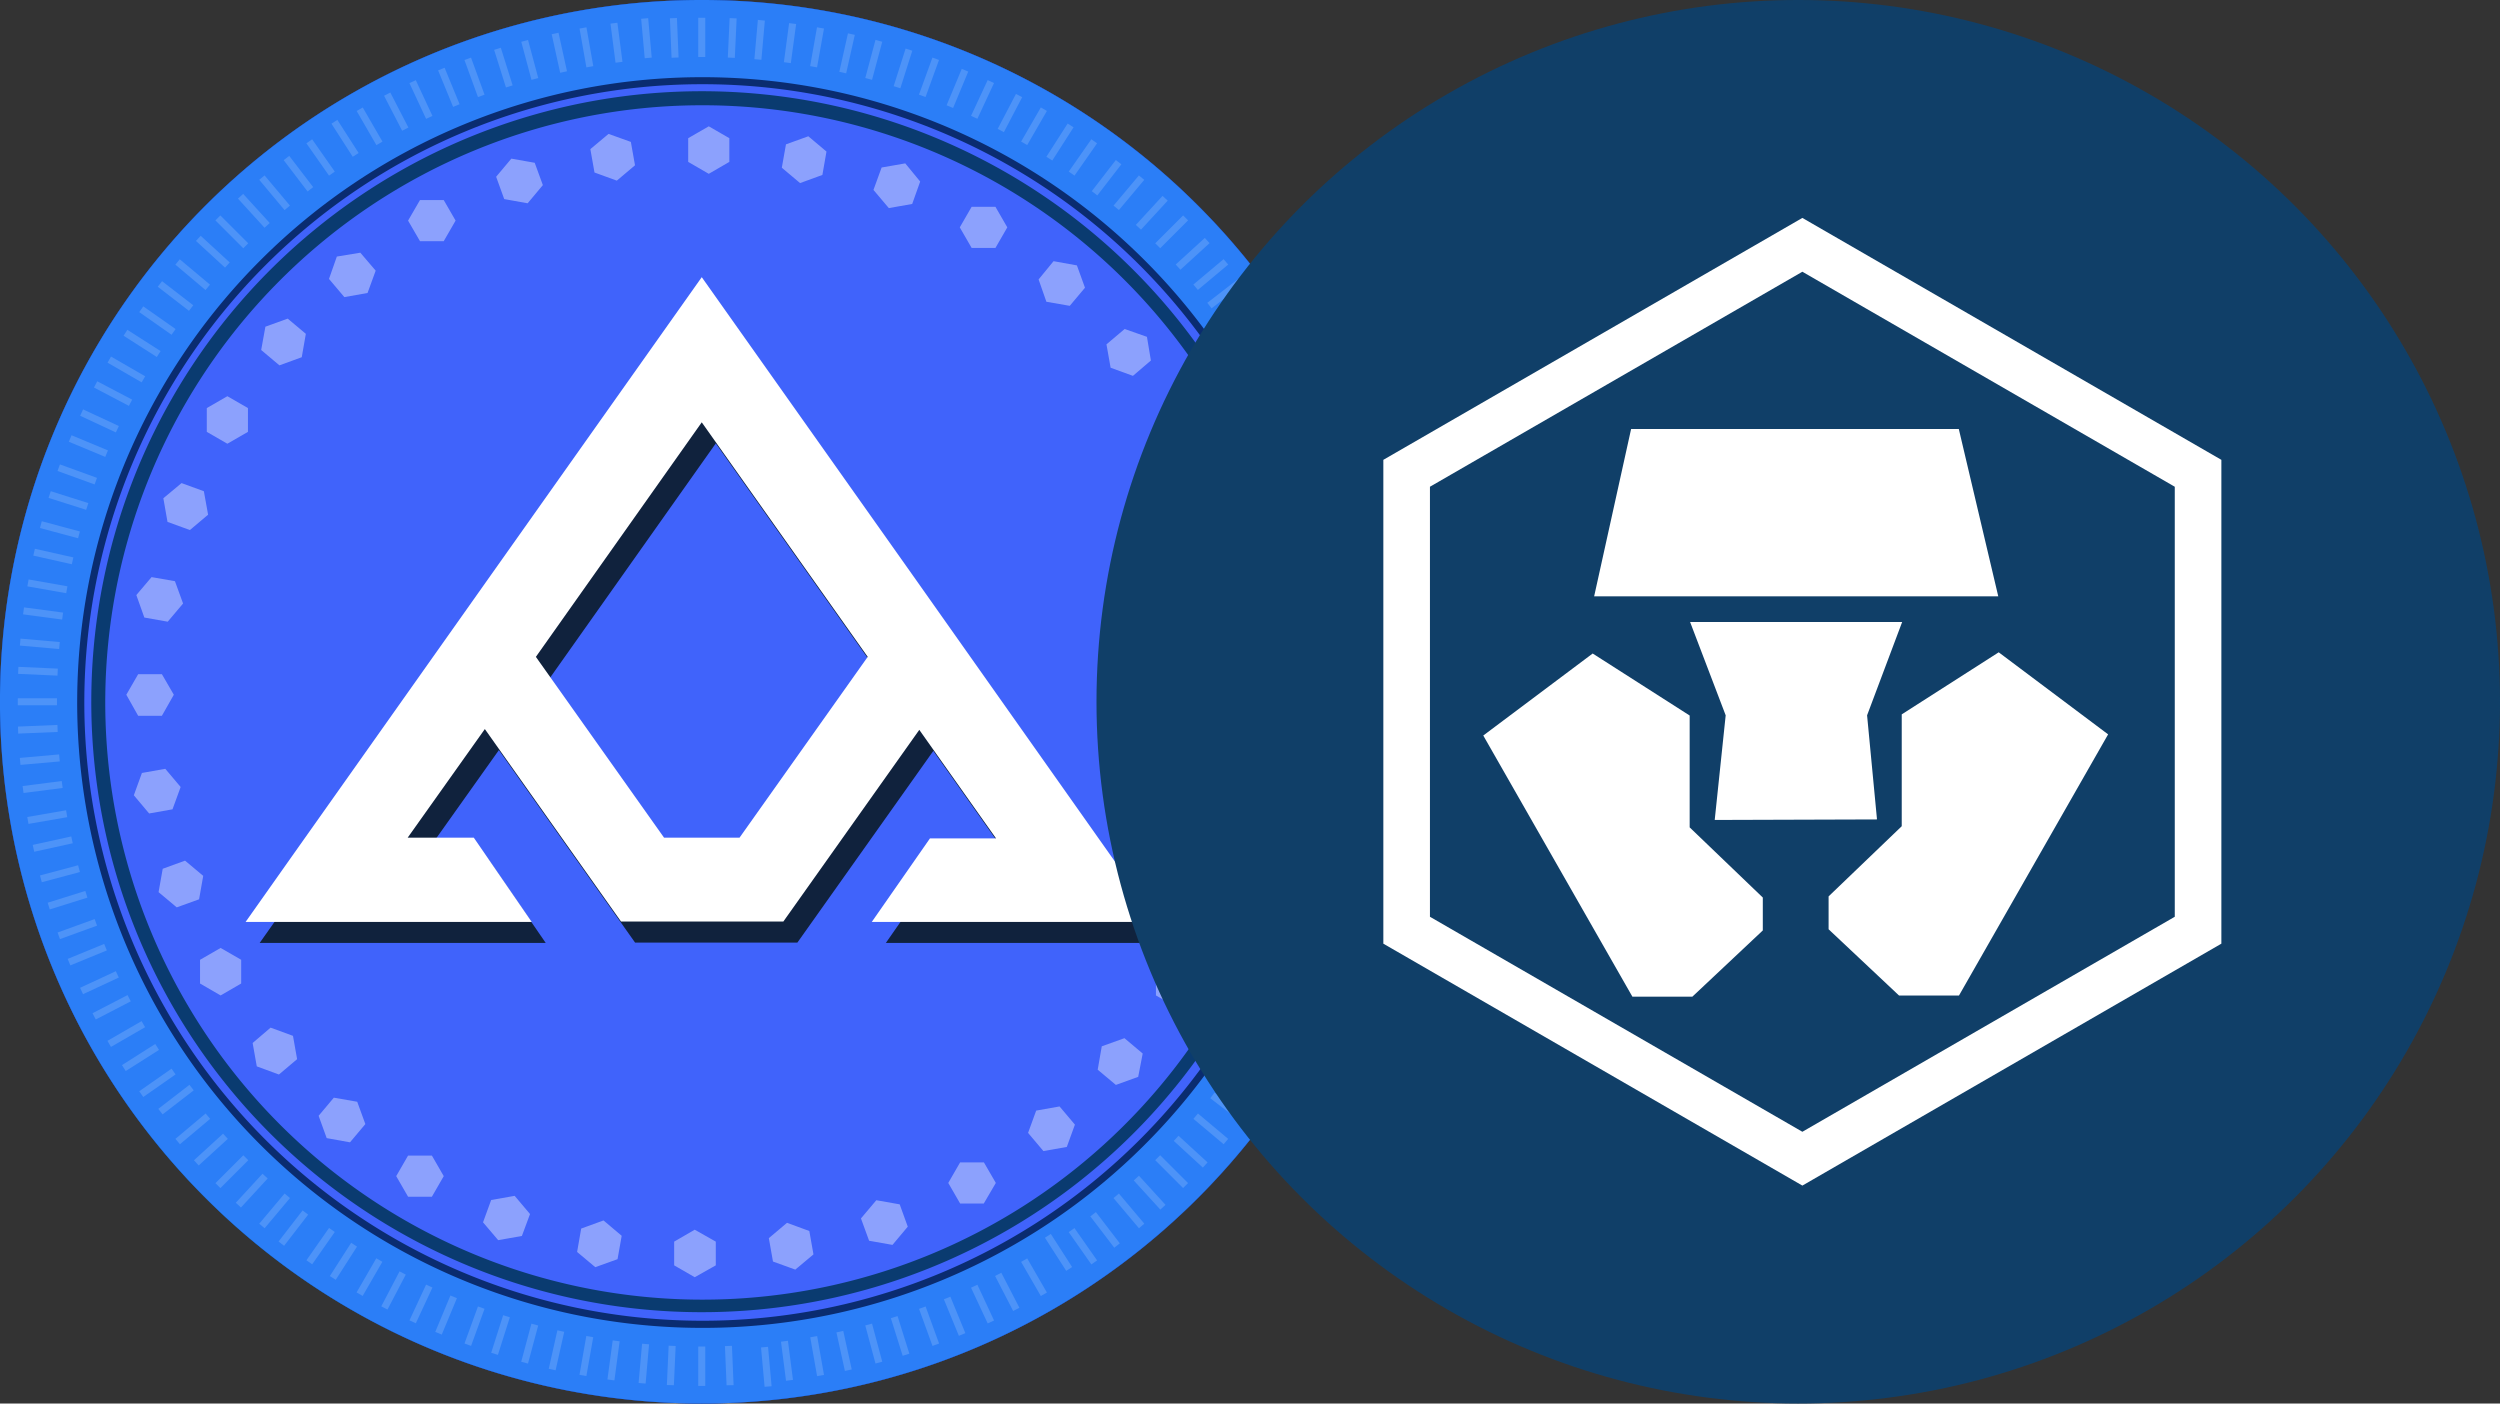 <svg xmlns="http://www.w3.org/2000/svg" xmlns:xlink="http://www.w3.org/1999/xlink" width="114" height="64" viewBox="0 0 114 64">
  <rect x="0" y="0" width="114" height="64" fill="#333333" stroke="none"/>
  <defs>
    <style>
      .cls-1, .cls-88, .cls-90 {
        fill: none;
      }

      .cls-2, .cls-89 {
        fill: #fff;
      }

      .cls-3 {
        clip-path: url(#clip-path);
      }

      .cls-4 {
        clip-path: url(#clip-path-2);
      }

      .cls-5 {
        fill: url(#linear-gradient);
      }

      .cls-6 {
        fill: #10223d;
      }

      .cls-12, .cls-7 {
        opacity: 0.4;
      }

      .cls-7 {
        isolation: isolate;
      }

      .cls-8 {
        clip-path: url(#clip-path-4);
      }

      .cls-9 {
        fill: #0a2c70;
      }

      .cls-10 {
        fill: #0a3b70;
      }

      .cls-11 {
        fill: #2b7ef7;
      }

      .cls-13 {
        clip-path: url(#clip-path-5);
      }

      .cls-14 {
        clip-path: url(#clip-path-6);
      }

      .cls-15 {
        clip-path: url(#clip-path-7);
      }

      .cls-16 {
        clip-path: url(#clip-path-8);
      }

      .cls-17 {
        clip-path: url(#clip-path-9);
      }

      .cls-18 {
        clip-path: url(#clip-path-10);
      }

      .cls-19 {
        clip-path: url(#clip-path-11);
      }

      .cls-20 {
        clip-path: url(#clip-path-12);
      }

      .cls-21 {
        clip-path: url(#clip-path-13);
      }

      .cls-22 {
        clip-path: url(#clip-path-14);
      }

      .cls-23 {
        clip-path: url(#clip-path-15);
      }

      .cls-24 {
        clip-path: url(#clip-path-16);
      }

      .cls-25 {
        clip-path: url(#clip-path-17);
      }

      .cls-26 {
        clip-path: url(#clip-path-18);
      }

      .cls-27 {
        clip-path: url(#clip-path-19);
      }

      .cls-28 {
        clip-path: url(#clip-path-20);
      }

      .cls-29 {
        clip-path: url(#clip-path-21);
      }

      .cls-30 {
        clip-path: url(#clip-path-22);
      }

      .cls-31 {
        clip-path: url(#clip-path-23);
      }

      .cls-32 {
        clip-path: url(#clip-path-24);
      }

      .cls-33 {
        clip-path: url(#clip-path-25);
      }

      .cls-34 {
        clip-path: url(#clip-path-29);
      }

      .cls-35 {
        clip-path: url(#clip-path-30);
      }

      .cls-36 {
        clip-path: url(#clip-path-35);
      }

      .cls-37 {
        clip-path: url(#clip-path-36);
      }

      .cls-38 {
        clip-path: url(#clip-path-37);
      }

      .cls-39 {
        clip-path: url(#clip-path-38);
      }

      .cls-40 {
        clip-path: url(#clip-path-40);
      }

      .cls-41 {
        clip-path: url(#clip-path-41);
      }

      .cls-42 {
        clip-path: url(#clip-path-59);
      }

      .cls-43 {
        clip-path: url(#clip-path-73);
      }

      .cls-44 {
        clip-path: url(#clip-path-78);
      }

      .cls-45 {
        clip-path: url(#clip-path-79);
      }

      .cls-46 {
        clip-path: url(#clip-path-80);
      }

      .cls-47 {
        clip-path: url(#clip-path-81);
      }

      .cls-48 {
        clip-path: url(#clip-path-82);
      }

      .cls-49 {
        clip-path: url(#clip-path-83);
      }

      .cls-50 {
        clip-path: url(#clip-path-84);
      }

      .cls-51 {
        clip-path: url(#clip-path-85);
      }

      .cls-52 {
        clip-path: url(#clip-path-86);
      }

      .cls-53 {
        clip-path: url(#clip-path-87);
      }

      .cls-54 {
        clip-path: url(#clip-path-88);
      }

      .cls-55 {
        clip-path: url(#clip-path-89);
      }

      .cls-56 {
        clip-path: url(#clip-path-90);
      }

      .cls-57 {
        clip-path: url(#clip-path-91);
      }

      .cls-58 {
        clip-path: url(#clip-path-92);
      }

      .cls-59 {
        clip-path: url(#clip-path-93);
      }

      .cls-60 {
        clip-path: url(#clip-path-94);
      }

      .cls-61 {
        clip-path: url(#clip-path-95);
      }

      .cls-62 {
        clip-path: url(#clip-path-96);
      }

      .cls-63 {
        clip-path: url(#clip-path-97);
      }

      .cls-64 {
        clip-path: url(#clip-path-98);
      }

      .cls-65 {
        clip-path: url(#clip-path-99);
      }

      .cls-66 {
        clip-path: url(#clip-path-100);
      }

      .cls-67 {
        clip-path: url(#clip-path-101);
      }

      .cls-68 {
        clip-path: url(#clip-path-102);
      }

      .cls-69 {
        clip-path: url(#clip-path-103);
      }

      .cls-70 {
        clip-path: url(#clip-path-104);
      }

      .cls-71 {
        clip-path: url(#clip-path-105);
      }

      .cls-72 {
        clip-path: url(#clip-path-106);
      }

      .cls-73 {
        clip-path: url(#clip-path-107);
      }

      .cls-74 {
        clip-path: url(#clip-path-108);
      }

      .cls-75 {
        clip-path: url(#clip-path-109);
      }

      .cls-76 {
        clip-path: url(#clip-path-110);
      }

      .cls-77 {
        clip-path: url(#clip-path-111);
      }

      .cls-78 {
        clip-path: url(#clip-path-112);
      }

      .cls-79 {
        clip-path: url(#clip-path-113);
      }

      .cls-80 {
        clip-path: url(#clip-path-114);
      }

      .cls-81 {
        clip-path: url(#clip-path-116);
      }

      .cls-82 {
        clip-path: url(#clip-path-125);
      }

      .cls-83 {
        clip-path: url(#clip-path-148);
      }

      .cls-84 {
        clip-path: url(#clip-path-151);
      }

      .cls-85 {
        clip-path: url(#clip-path-152);
      }

      .cls-86 {
        clip-path: url(#clip-path-153);
      }

      .cls-87 {
        fill: #103f68;
      }

      .cls-88 {
        stroke: #fff;
        stroke-width: 2.125px;
      }

      .cls-88, .cls-89, .cls-90 {
        fill-rule: evenodd;
      }

      .cls-90 {
        stroke: #979797;
        stroke-width: 0.125px;
      }
    </style>
    <clipPath id="clip-path">
      <rect id="Rectangle_6480" data-name="Rectangle 6480" class="cls-1" width="64" height="64"/>
    </clipPath>
    <clipPath id="clip-path-2">
      <circle id="Ellipse_2696" data-name="Ellipse 2696" class="cls-1" cx="32" cy="32" r="32"/>
    </clipPath>
    <linearGradient id="linear-gradient" x1="0.146" y1="0.854" x2="0.163" y2="0.854" gradientUnits="objectBoundingBox">
      <stop offset="0" stop-color="#109cf4"/>
      <stop offset="1" stop-color="#4063fb"/>
    </linearGradient>
    <clipPath id="clip-path-4">
      <rect id="Rectangle_6256" data-name="Rectangle 6256" class="cls-1" width="52.48" height="52.48"/>
    </clipPath>
    <clipPath id="clip-path-5">
      <rect id="Rectangle_6358" data-name="Rectangle 6358" class="cls-1" width="62.4" height="62.442"/>
    </clipPath>
    <clipPath id="clip-path-6">
      <rect id="Rectangle_6258" data-name="Rectangle 6258" class="cls-1" width="0.32" height="1.798"/>
    </clipPath>
    <clipPath id="clip-path-7">
      <rect id="Rectangle_6260" data-name="Rectangle 6260" class="cls-1" width="0.482" height="1.827"/>
    </clipPath>
    <clipPath id="clip-path-8">
      <rect id="Rectangle_6261" data-name="Rectangle 6261" class="cls-1" width="0.627" height="1.827"/>
    </clipPath>
    <clipPath id="clip-path-9">
      <rect id="Rectangle_6262" data-name="Rectangle 6262" class="cls-1" width="0.775" height="1.82"/>
    </clipPath>
    <clipPath id="clip-path-10">
      <rect id="Rectangle_6263" data-name="Rectangle 6263" class="cls-1" width="0.916" height="1.799"/>
    </clipPath>
    <clipPath id="clip-path-11">
      <rect id="Rectangle_6264" data-name="Rectangle 6264" class="cls-1" width="1.05" height="1.765"/>
    </clipPath>
    <clipPath id="clip-path-12">
      <rect id="Rectangle_6266" data-name="Rectangle 6266" class="cls-1" width="1.176" height="1.717"/>
    </clipPath>
    <clipPath id="clip-path-13">
      <rect id="Rectangle_6268" data-name="Rectangle 6268" class="cls-1" width="1.294" height="1.657"/>
    </clipPath>
    <clipPath id="clip-path-14">
      <rect id="Rectangle_6269" data-name="Rectangle 6269" class="cls-1" width="1.401" height="1.583"/>
    </clipPath>
    <clipPath id="clip-path-15">
      <rect id="Rectangle_6271" data-name="Rectangle 6271" class="cls-1" width="1.498" height="1.498"/>
    </clipPath>
    <clipPath id="clip-path-16">
      <rect id="Rectangle_6272" data-name="Rectangle 6272" class="cls-1" width="1.583" height="1.401"/>
    </clipPath>
    <clipPath id="clip-path-17">
      <rect id="Rectangle_6274" data-name="Rectangle 6274" class="cls-1" width="1.657" height="1.293"/>
    </clipPath>
    <clipPath id="clip-path-18">
      <rect id="Rectangle_6276" data-name="Rectangle 6276" class="cls-1" width="1.717" height="1.176"/>
    </clipPath>
    <clipPath id="clip-path-19">
      <rect id="Rectangle_6277" data-name="Rectangle 6277" class="cls-1" width="1.765" height="1.05"/>
    </clipPath>
    <clipPath id="clip-path-20">
      <rect id="Rectangle_6278" data-name="Rectangle 6278" class="cls-1" width="1.799" height="0.916"/>
    </clipPath>
    <clipPath id="clip-path-21">
      <rect id="Rectangle_6279" data-name="Rectangle 6279" class="cls-1" width="1.82" height="0.775"/>
    </clipPath>
    <clipPath id="clip-path-22">
      <rect id="Rectangle_6280" data-name="Rectangle 6280" class="cls-1" width="1.827" height="0.628"/>
    </clipPath>
    <clipPath id="clip-path-23">
      <rect id="Rectangle_6281" data-name="Rectangle 6281" class="cls-1" width="1.819" height="0.476"/>
    </clipPath>
    <clipPath id="clip-path-24">
      <rect id="Rectangle_6283" data-name="Rectangle 6283" class="cls-1" width="1.798" height="0.32"/>
    </clipPath>
    <clipPath id="clip-path-25">
      <rect id="Rectangle_6284" data-name="Rectangle 6284" class="cls-1" width="1.82" height="0.477"/>
    </clipPath>
    <clipPath id="clip-path-29">
      <rect id="Rectangle_6289" data-name="Rectangle 6289" class="cls-1" width="1.765" height="1.049"/>
    </clipPath>
    <clipPath id="clip-path-30">
      <rect id="Rectangle_6291" data-name="Rectangle 6291" class="cls-1" width="1.717" height="1.177"/>
    </clipPath>
    <clipPath id="clip-path-35">
      <rect id="Rectangle_6299" data-name="Rectangle 6299" class="cls-1" width="1.293" height="1.657"/>
    </clipPath>
    <clipPath id="clip-path-36">
      <rect id="Rectangle_6301" data-name="Rectangle 6301" class="cls-1" width="1.177" height="1.717"/>
    </clipPath>
    <clipPath id="clip-path-37">
      <rect id="Rectangle_6303" data-name="Rectangle 6303" class="cls-1" width="1.049" height="1.765"/>
    </clipPath>
    <clipPath id="clip-path-38">
      <rect id="Rectangle_6304" data-name="Rectangle 6304" class="cls-1" width="0.916" height="1.8"/>
    </clipPath>
    <clipPath id="clip-path-40">
      <rect id="Rectangle_6306" data-name="Rectangle 6306" class="cls-1" width="0.628" height="1.827"/>
    </clipPath>
    <clipPath id="clip-path-41">
      <rect id="Rectangle_6307" data-name="Rectangle 6307" class="cls-1" width="0.477" height="1.82"/>
    </clipPath>
    <clipPath id="clip-path-59">
      <rect id="Rectangle_6333" data-name="Rectangle 6333" class="cls-1" width="1.82" height="0.476"/>
    </clipPath>
    <clipPath id="clip-path-73">
      <rect id="Rectangle_6353" data-name="Rectangle 6353" class="cls-1" width="1.049" height="1.766"/>
    </clipPath>
    <clipPath id="clip-path-78">
      <rect id="Rectangle_6478" data-name="Rectangle 6478" class="cls-1" width="62.361" height="62.358"/>
    </clipPath>
    <clipPath id="clip-path-79">
      <rect id="Rectangle_6359" data-name="Rectangle 6359" class="cls-1" width="0.394" height="1.81"/>
    </clipPath>
    <clipPath id="clip-path-80">
      <rect id="Rectangle_6360" data-name="Rectangle 6360" class="cls-1" width="0.548" height="1.825"/>
    </clipPath>
    <clipPath id="clip-path-81">
      <rect id="Rectangle_6362" data-name="Rectangle 6362" class="cls-1" width="0.698" height="1.825"/>
    </clipPath>
    <clipPath id="clip-path-82">
      <rect id="Rectangle_6364" data-name="Rectangle 6364" class="cls-1" width="0.843" height="1.812"/>
    </clipPath>
    <clipPath id="clip-path-83">
      <rect id="Rectangle_6366" data-name="Rectangle 6366" class="cls-1" width="0.98" height="1.785"/>
    </clipPath>
    <clipPath id="clip-path-84">
      <rect id="Rectangle_6368" data-name="Rectangle 6368" class="cls-1" width="1.111" height="1.744"/>
    </clipPath>
    <clipPath id="clip-path-85">
      <rect id="Rectangle_6370" data-name="Rectangle 6370" class="cls-1" width="1.24" height="1.683"/>
    </clipPath>
    <clipPath id="clip-path-86">
      <rect id="Rectangle_6371" data-name="Rectangle 6371" class="cls-1" width="1.346" height="1.624"/>
    </clipPath>
    <clipPath id="clip-path-87">
      <rect id="Rectangle_6373" data-name="Rectangle 6373" class="cls-1" width="1.449" height="1.544"/>
    </clipPath>
    <clipPath id="clip-path-88">
      <rect id="Rectangle_6375" data-name="Rectangle 6375" class="cls-1" width="1.54" height="1.453"/>
    </clipPath>
    <clipPath id="clip-path-89">
      <rect id="Rectangle_6377" data-name="Rectangle 6377" class="cls-1" width="1.62" height="1.352"/>
    </clipPath>
    <clipPath id="clip-path-90">
      <rect id="Rectangle_6378" data-name="Rectangle 6378" class="cls-1" width="1.687" height="1.239"/>
    </clipPath>
    <clipPath id="clip-path-91">
      <rect id="Rectangle_6380" data-name="Rectangle 6380" class="cls-1" width="1.742" height="1.118"/>
    </clipPath>
    <clipPath id="clip-path-92">
      <rect id="Rectangle_6382" data-name="Rectangle 6382" class="cls-1" width="1.783" height="0.987"/>
    </clipPath>
    <clipPath id="clip-path-93">
      <rect id="Rectangle_6383" data-name="Rectangle 6383" class="cls-1" width="1.811" height="0.849"/>
    </clipPath>
    <clipPath id="clip-path-94">
      <rect id="Rectangle_6384" data-name="Rectangle 6384" class="cls-1" width="1.825" height="0.705"/>
    </clipPath>
    <clipPath id="clip-path-95">
      <rect id="Rectangle_6385" data-name="Rectangle 6385" class="cls-1" width="1.825" height="0.556"/>
    </clipPath>
    <clipPath id="clip-path-96">
      <rect id="Rectangle_6387" data-name="Rectangle 6387" class="cls-1" width="1.811" height="0.402"/>
    </clipPath>
    <clipPath id="clip-path-97">
      <rect id="Rectangle_6388" data-name="Rectangle 6388" class="cls-1" width="1.81" height="0.395"/>
    </clipPath>
    <clipPath id="clip-path-98">
      <rect id="Rectangle_6389" data-name="Rectangle 6389" class="cls-1" width="1.825" height="0.547"/>
    </clipPath>
    <clipPath id="clip-path-99">
      <rect id="Rectangle_6391" data-name="Rectangle 6391" class="cls-1" width="1.825" height="0.699"/>
    </clipPath>
    <clipPath id="clip-path-100">
      <rect id="Rectangle_6393" data-name="Rectangle 6393" class="cls-1" width="1.812" height="0.842"/>
    </clipPath>
    <clipPath id="clip-path-101">
      <rect id="Rectangle_6395" data-name="Rectangle 6395" class="cls-1" width="1.785" height="0.979"/>
    </clipPath>
    <clipPath id="clip-path-102">
      <rect id="Rectangle_6397" data-name="Rectangle 6397" class="cls-1" width="1.744" height="1.112"/>
    </clipPath>
    <clipPath id="clip-path-103">
      <rect id="Rectangle_6399" data-name="Rectangle 6399" class="cls-1" width="1.69" height="1.234"/>
    </clipPath>
    <clipPath id="clip-path-104">
      <rect id="Rectangle_6401" data-name="Rectangle 6401" class="cls-1" width="1.616" height="1.35"/>
    </clipPath>
    <clipPath id="clip-path-105">
      <rect id="Rectangle_6403" data-name="Rectangle 6403" class="cls-1" width="1.544" height="1.449"/>
    </clipPath>
    <clipPath id="clip-path-106">
      <rect id="Rectangle_6405" data-name="Rectangle 6405" class="cls-1" width="1.453" height="1.54"/>
    </clipPath>
    <clipPath id="clip-path-107">
      <rect id="Rectangle_6407" data-name="Rectangle 6407" class="cls-1" width="1.35" height="1.616"/>
    </clipPath>
    <clipPath id="clip-path-108">
      <rect id="Rectangle_6408" data-name="Rectangle 6408" class="cls-1" width="1.239" height="1.687"/>
    </clipPath>
    <clipPath id="clip-path-109">
      <rect id="Rectangle_6409" data-name="Rectangle 6409" class="cls-1" width="1.118" height="1.742"/>
    </clipPath>
    <clipPath id="clip-path-110">
      <rect id="Rectangle_6411" data-name="Rectangle 6411" class="cls-1" width="0.987" height="1.783"/>
    </clipPath>
    <clipPath id="clip-path-111">
      <rect id="Rectangle_6413" data-name="Rectangle 6413" class="cls-1" width="0.849" height="1.811"/>
    </clipPath>
    <clipPath id="clip-path-112">
      <rect id="Rectangle_6414" data-name="Rectangle 6414" class="cls-1" width="0.705" height="1.825"/>
    </clipPath>
    <clipPath id="clip-path-113">
      <rect id="Rectangle_6415" data-name="Rectangle 6415" class="cls-1" width="0.556" height="1.825"/>
    </clipPath>
    <clipPath id="clip-path-114">
      <rect id="Rectangle_6417" data-name="Rectangle 6417" class="cls-1" width="0.402" height="1.811"/>
    </clipPath>
    <clipPath id="clip-path-116">
      <rect id="Rectangle_6419" data-name="Rectangle 6419" class="cls-1" width="0.548" height="1.824"/>
    </clipPath>
    <clipPath id="clip-path-125">
      <rect id="Rectangle_6436" data-name="Rectangle 6436" class="cls-1" width="1.62" height="1.351"/>
    </clipPath>
    <clipPath id="clip-path-148">
      <rect id="Rectangle_6475" data-name="Rectangle 6475" class="cls-1" width="0.706" height="1.825"/>
    </clipPath>
    <clipPath id="clip-path-151">
      <circle id="Ellipse_2697" data-name="Ellipse 2697" class="cls-2" cx="32" cy="32" r="32" transform="translate(-21477 -24525)"/>
    </clipPath>
    <clipPath id="clip-path-152">
      <circle id="Ellipse_1807" data-name="Ellipse 1807" class="cls-2" cx="32" cy="32" r="32" transform="translate(-24123 -23674)"/>
    </clipPath>
    <clipPath id="clip-path-153">
      <circle id="Ellipse_2221" data-name="Ellipse 2221" class="cls-2" cx="32" cy="32" r="32" transform="translate(-24083 -9037)"/>
    </clipPath>
  </defs>
  <g id="Group_15262" data-name="Group 15262" transform="translate(21291 23501)">
    <g id="Group_15261" data-name="Group 15261" transform="translate(-21291 -23501)">
      <g id="Group_15260" data-name="Group 15260" class="cls-3">
        <g id="Group_14816" data-name="Group 14816">
          <g id="Group_14815" data-name="Group 14815" class="cls-4">
            <rect id="Rectangle_6255" data-name="Rectangle 6255" class="cls-5" width="90.288" height="90.288" transform="translate(-31.687 36.468) rotate(-49.013)"/>
          </g>
        </g>
        <g id="Group_15259" data-name="Group 15259">
          <g id="Group_15258" data-name="Group 15258" class="cls-3">
            <path id="Path_34099" data-name="Path 34099" class="cls-6" d="M35.954,37.9H49l-2.134-3-9.04-12.8L28.2,8.5,18.574,22.1,9.531,34.882,7.4,37.9H20.446l-2.64-3.84H14.789l3.52-4.954,6.211,8.778h7.4l6.2-8.742,3.5,4.95H38.606Zm-6.032-3.84h-3.44l-5.846-8.246L28.2,15.119l7.568,10.694Z" transform="translate(4.44 5.099)"/>
            <path id="Path_34100" data-name="Path 34100" class="cls-2" d="M35.554,37.3H48.6l-2.134-3-9.04-12.8L27.8,7.9,18.174,21.5,9.131,34.282,7,37.3H20.046l-2.64-3.84H14.389l3.52-4.954,6.211,8.778h7.4l6.2-8.742,3.5,4.95H38.206Zm-6.032-3.84h-3.44l-5.846-8.246L27.8,14.519l7.568,10.694Z" transform="translate(4.2 4.739)"/>
            <g id="Group_14819" data-name="Group 14819" class="cls-7" transform="translate(5.76 5.76)">
              <g id="Group_14818" data-name="Group 14818">
                <g id="Group_14817" data-name="Group 14817" class="cls-8">
                  <path id="Path_34101" data-name="Path 34101" class="cls-2" d="M30.16,3.6l.938.541V5.222l-.938.544-.938-.544V4.141Zm-5.4,1.04.189,1.066,1.018.371.829-.7-.189-1.066L25.59,3.946ZM20.464,5.9l.368,1.018L21.9,7.11l.694-.829-.371-1.018-1.066-.189ZM16.448,7.9l.544.938h1.082l.541-.938-.541-.938H16.992Zm-3.606,2.659.7.829L14.6,11.2l.371-1.018-.7-.819L13.2,9.539ZM9.75,13.8l.832.7,1.018-.371.186-1.066-.826-.694-1.018.368ZM7.27,17.533l.938.541.938-.541V16.448l-.938-.541-.938.541ZM5.478,21.638,6.5,22.01l.829-.7L7.136,20.24l-1.018-.371-.829.691ZM4.422,26l1.066.189.7-.829-.371-1.018-1.066-.186-.694.819Zm-.282,4.48H5.222l.544-.96-.544-.938H4.141L3.6,29.52Zm.5,4.454,1.066-.189.371-1.018-.7-.829-1.066.189-.368,1.018ZM5.9,39.216l1.018-.368.189-1.069-.829-.694-1.018.371-.189,1.066ZM7.9,43.232l.938-.544V41.606L7.9,41.066l-.938.541v1.082Zm2.659,3.606.829-.7L11.2,45.075,10.179,44.7l-.819.7.189,1.066ZM13.8,49.93l.7-.832-.371-1.018-1.066-.186-.694.826.368,1.018Zm3.734,2.48.541-.938-.541-.938H16.448l-.541.938.541.938ZM21.638,54.2l.371-1-.7-.829-1.072.189-.371,1.018.691.813ZM26,55.258l.189-1.066-.829-.7-1.018.371-.186,1.066.829.694Zm4.48.282V54.458l-.96-.544-.938.544v1.082l.938.541Zm4.454-.5-.189-1.066L33.728,53.6l-.829.7.189,1.066,1.018.368Zm4.3-1.264-.368-1.018L37.8,52.57,37.1,53.4l.371,1.018,1.066.189Zm4.016-1.994-.544-.938H41.622l-.541.938.541.938H42.7Zm3.606-2.659-.7-.829-1.066.189L44.72,49.5l.7.829,1.066-.189Zm3.091-3.242-.832-.7-1.034.371-.186,1.066.829.694,1.018-.368Zm2.48-3.734-.938-.541-.938.541v1.085l.938.541.938-.541Zm1.792-4.106L53.2,37.67l-.829.7.189,1.072,1.018.371.829-.7Zm1.056-4.355L54.208,33.5l-.7.832.371,1.018,1.066.186.694-.829Zm.282-4.48H54.474l-.544.938.544.938h1.082l.525-.922Zm-.5-4.454-1.066.189-.371,1.018.7.829,1.066-.189.368-1.018Zm-1.28-4.288-1.018.368-.2,1.069.829.694,1.018-.371.189-1.066Zm-1.994-4.016-.938.544v1.082l.938.541.938-.541V16.992Zm-2.659-3.606-.829.7.189,1.066,1.018.371.819-.7L50.141,13.2ZM45.882,9.75l-.682.832.355,1.018,1.066.186.694-.826-.368-1.018ZM42.147,7.27l-.541.938.541.938h1.085l.541-.938-.541-.938ZM38.042,5.478,37.67,6.5l.7.829,1.066-.189L39.8,6.118,39.12,5.29ZM33.68,4.422l-.189,1.066.832.7,1.018-.371.186-1.066L34.7,4.054Z" transform="translate(-3.6 -3.6)"/>
                </g>
              </g>
            </g>
            <path id="Path_34102" data-name="Path 34102" class="cls-9" d="M32,3.84A28.193,28.193,0,1,1,12.1,12.1,28.157,28.157,0,0,1,32,3.84M32,0A32,32,0,1,0,54.627,9.373,31.992,31.992,0,0,0,32,0" transform="translate(0)"/>
            <path id="Path_34103" data-name="Path 34103" class="cls-10" d="M30.44,3.24a27.232,27.232,0,1,1-19.224,7.976A27.2,27.2,0,0,1,30.44,3.24m0-.64a27.838,27.838,0,1,0,19.686,8.154A27.839,27.839,0,0,0,30.44,2.6" transform="translate(1.56 1.56)"/>
            <path id="Path_34104" data-name="Path 34104" class="cls-11" d="M32,3.52a28.516,28.516,0,1,1-20.128,8.352A28.475,28.475,0,0,1,32,3.52M32,0A32,32,0,1,0,54.627,9.373,31.992,31.992,0,0,0,32,0" transform="translate(0)"/>
            <g id="Group_15038" data-name="Group 15038" class="cls-12" transform="translate(0.8 0.8)">
              <g id="Group_15037" data-name="Group 15037">
                <g id="Group_15036" data-name="Group 15036" class="cls-13">
                  <g id="Group_14822" data-name="Group 14822" class="cls-12" transform="translate(31.04)">
                    <g id="Group_14821" data-name="Group 14821">
                      <g id="Group_14820" data-name="Group 14820" class="cls-14">
                        <rect id="Rectangle_6257" data-name="Rectangle 6257" class="cls-2" width="0.32" height="1.798" transform="translate(0)"/>
                      </g>
                    </g>
                  </g>
                  <g id="Group_14825" data-name="Group 14825" class="cls-12" transform="translate(28.437 0.028)">
                    <g id="Group_14824" data-name="Group 14824">
                      <g id="Group_14823" data-name="Group 14823" class="cls-15">
                        <rect id="Rectangle_6259" data-name="Rectangle 6259" class="cls-2" width="0.321" height="1.806" transform="translate(0 0.029) rotate(-5.143)"/>
                      </g>
                    </g>
                  </g>
                  <g id="Group_14828" data-name="Group 14828" class="cls-12" transform="translate(25.626 0.446)">
                    <g id="Group_14827" data-name="Group 14827">
                      <g id="Group_14826" data-name="Group 14826" class="cls-16">
                        <path id="Path_34105" data-name="Path 34105" class="cls-2" d="M16.832.779l-.315.056.312,1.771.315-.056Z" transform="translate(-16.516 -0.779)"/>
                      </g>
                    </g>
                  </g>
                  <g id="Group_14831" data-name="Group 14831" class="cls-12" transform="translate(22.969 1.023)">
                    <g id="Group_14830" data-name="Group 14830">
                      <g id="Group_14829" data-name="Group 14829" class="cls-17">
                        <path id="Path_34106" data-name="Path 34106" class="cls-2" d="M15.165,1.139l-.309.083.466,1.736.309-.082Z" transform="translate(-14.855 -1.139)"/>
                      </g>
                    </g>
                  </g>
                  <g id="Group_14834" data-name="Group 14834" class="cls-12" transform="translate(20.378 1.827)">
                    <g id="Group_14833" data-name="Group 14833">
                      <g id="Group_14832" data-name="Group 14832" class="cls-18">
                        <path id="Path_34107" data-name="Path 34107" class="cls-2" d="M13.537,1.642l-.3.109.616,1.691.3-.11Z" transform="translate(-13.236 -1.642)"/>
                      </g>
                    </g>
                  </g>
                  <g id="Group_14837" data-name="Group 14837" class="cls-12" transform="translate(17.87 2.856)">
                    <g id="Group_14836" data-name="Group 14836" transform="translate(0 0)">
                      <g id="Group_14835" data-name="Group 14835" class="cls-19">
                        <path id="Path_34108" data-name="Path 34108" class="cls-2" d="M11.959,2.285l-.29.134.76,1.63.29-.134Z" transform="translate(-11.669 -2.285)"/>
                      </g>
                    </g>
                  </g>
                  <g id="Group_14840" data-name="Group 14840" class="cls-12" transform="translate(15.464 4.101)">
                    <g id="Group_14839" data-name="Group 14839">
                      <g id="Group_14838" data-name="Group 14838" class="cls-20">
                        <rect id="Rectangle_6265" data-name="Rectangle 6265" class="cls-2" width="0.32" height="1.798" transform="translate(0 0.16) rotate(-30.029)"/>
                      </g>
                    </g>
                  </g>
                  <g id="Group_14843" data-name="Group 14843" class="cls-12" transform="translate(13.172 5.551)">
                    <g id="Group_14842" data-name="Group 14842">
                      <g id="Group_14841" data-name="Group 14841" class="cls-21">
                        <rect id="Rectangle_6267" data-name="Rectangle 6267" class="cls-2" width="0.32" height="1.799" transform="matrix(0.819, -0.574, 0.574, 0.819, -0.001, 0.184)"/>
                      </g>
                    </g>
                  </g>
                  <g id="Group_14846" data-name="Group 14846" class="cls-12" transform="translate(11.02 7.197)">
                    <g id="Group_14845" data-name="Group 14845">
                      <g id="Group_14844" data-name="Group 14844" class="cls-22">
                        <path id="Path_34109" data-name="Path 34109" class="cls-2" d="M7.632,5,7.388,5.2,8.543,6.582l.245-.206Z" transform="translate(-7.387 -4.998)"/>
                      </g>
                    </g>
                  </g>
                  <g id="Group_14849" data-name="Group 14849" class="cls-12" transform="translate(9.022 9.024)">
                    <g id="Group_14848" data-name="Group 14848">
                      <g id="Group_14847" data-name="Group 14847" class="cls-23">
                        <rect id="Rectangle_6270" data-name="Rectangle 6270" class="cls-2" width="0.32" height="1.798" transform="matrix(0.707, -0.707, 0.707, 0.707, 0, 0.226)"/>
                      </g>
                    </g>
                  </g>
                  <g id="Group_14852" data-name="Group 14852" class="cls-12" transform="translate(7.194 11.023)">
                    <g id="Group_14851" data-name="Group 14851">
                      <g id="Group_14850" data-name="Group 14850" class="cls-24">
                        <path id="Path_34110" data-name="Path 34110" class="cls-2" d="M5.2,7.389,5,7.634,6.373,8.791l.206-.245Z" transform="translate(-4.997 -7.389)"/>
                      </g>
                    </g>
                  </g>
                  <g id="Group_14855" data-name="Group 14855" class="cls-12" transform="translate(5.55 13.172)">
                    <g id="Group_14854" data-name="Group 14854">
                      <g id="Group_14853" data-name="Group 14853" class="cls-25">
                        <rect id="Rectangle_6273" data-name="Rectangle 6273" class="cls-2" width="0.32" height="1.799" transform="matrix(0.574, -0.819, 0.819, 0.574, 0, 0.261)"/>
                      </g>
                    </g>
                  </g>
                  <g id="Group_14858" data-name="Group 14858" class="cls-12" transform="translate(4.103 15.46)">
                    <g id="Group_14857" data-name="Group 14857">
                      <g id="Group_14856" data-name="Group 14856" class="cls-26">
                        <rect id="Rectangle_6275" data-name="Rectangle 6275" class="cls-2" width="0.32" height="1.798" transform="matrix(0.5, -0.866, 0.866, 0.5, 0, 0.277)"/>
                      </g>
                    </g>
                  </g>
                  <g id="Group_14861" data-name="Group 14861" class="cls-12" transform="translate(2.854 17.868)">
                    <g id="Group_14860" data-name="Group 14860">
                      <g id="Group_14859" data-name="Group 14859" class="cls-27">
                        <path id="Path_34111" data-name="Path 34111" class="cls-2" d="M2.418,11.667l-.134.29,1.629.76.136-.29Z" transform="translate(-2.283 -11.667)"/>
                      </g>
                    </g>
                  </g>
                  <g id="Group_14864" data-name="Group 14864" class="cls-12" transform="translate(1.824 20.377)">
                    <g id="Group_14863" data-name="Group 14863">
                      <g id="Group_14862" data-name="Group 14862" class="cls-28">
                        <path id="Path_34112" data-name="Path 34112" class="cls-2" d="M1.749,13.236l-.109.3,1.69.614.109-.3Z" transform="translate(-1.64 -13.236)"/>
                      </g>
                    </g>
                  </g>
                  <g id="Group_14867" data-name="Group 14867" class="cls-12" transform="translate(1.022 22.969)">
                    <g id="Group_14866" data-name="Group 14866">
                      <g id="Group_14865" data-name="Group 14865" class="cls-29">
                        <path id="Path_34113" data-name="Path 34113" class="cls-2" d="M1.222,14.856l-.083.309,1.738.466.083-.309Z" transform="translate(-1.139 -14.856)"/>
                      </g>
                    </g>
                  </g>
                  <g id="Group_14870" data-name="Group 14870" class="cls-12" transform="translate(0.448 25.623)">
                    <g id="Group_14869" data-name="Group 14869">
                      <g id="Group_14868" data-name="Group 14868" class="cls-30">
                        <path id="Path_34114" data-name="Path 34114" class="cls-2" d="M.836,16.514l-.056.315,1.771.312.056-.315Z" transform="translate(-0.78 -16.514)"/>
                      </g>
                    </g>
                  </g>
                  <g id="Group_14873" data-name="Group 14873" class="cls-12" transform="translate(0.106 28.323)">
                    <g id="Group_14872" data-name="Group 14872">
                      <g id="Group_14871" data-name="Group 14871" class="cls-31">
                        <path id="Path_34115" data-name="Path 34115" class="cls-2" d="M.594,18.2l-.027.318,1.79.157.029-.318Z" transform="translate(-0.566 -18.202)"/>
                      </g>
                    </g>
                  </g>
                  <g id="Group_14876" data-name="Group 14876" class="cls-12" transform="translate(0 31.04)">
                    <g id="Group_14875" data-name="Group 14875">
                      <g id="Group_14874" data-name="Group 14874" class="cls-32">
                        <rect id="Rectangle_6282" data-name="Rectangle 6282" class="cls-2" width="1.798" height="0.32"/>
                      </g>
                    </g>
                  </g>
                  <g id="Group_14879" data-name="Group 14879" class="cls-12" transform="translate(0.104 33.603)">
                    <g id="Group_14878" data-name="Group 14878">
                      <g id="Group_14877" data-name="Group 14877" class="cls-33">
                        <path id="Path_34116" data-name="Path 34116" class="cls-2" d="M2.357,21.5.565,21.66l.029.318,1.792-.158Z" transform="translate(-0.565 -21.502)"/>
                      </g>
                    </g>
                  </g>
                  <g id="Group_14882" data-name="Group 14882" class="cls-12" transform="translate(0.443 36.148)">
                    <g id="Group_14881" data-name="Group 14881">
                      <g id="Group_14880" data-name="Group 14880" class="cls-30">
                        <path id="Path_34117" data-name="Path 34117" class="cls-2" d="M2.548,23.093.777,23.4l.056.315L2.6,23.408Z" transform="translate(-0.777 -23.093)"/>
                      </g>
                    </g>
                  </g>
                  <g id="Group_14885" data-name="Group 14885" class="cls-12" transform="translate(1.024 38.655)">
                    <g id="Group_14884" data-name="Group 14884">
                      <g id="Group_14883" data-name="Group 14883" class="cls-29">
                        <path id="Path_34118" data-name="Path 34118" class="cls-2" d="M2.877,24.659l-1.738.466.083.309,1.738-.466Z" transform="translate(-1.14 -24.659)"/>
                      </g>
                    </g>
                  </g>
                  <g id="Group_14888" data-name="Group 14888" class="cls-12" transform="translate(1.825 41.109)">
                    <g id="Group_14887" data-name="Group 14887">
                      <g id="Group_14886" data-name="Group 14886" class="cls-28">
                        <path id="Path_34119" data-name="Path 34119" class="cls-2" d="M3.331,26.193l-1.69.614.109.3,1.69-.614Z" transform="translate(-1.64 -26.193)"/>
                      </g>
                    </g>
                  </g>
                  <g id="Group_14891" data-name="Group 14891" class="cls-12" transform="translate(2.852 43.485)">
                    <g id="Group_14890" data-name="Group 14890">
                      <g id="Group_14889" data-name="Group 14889" class="cls-34">
                        <rect id="Rectangle_6288" data-name="Rectangle 6288" class="cls-2" width="1.798" height="0.32" transform="translate(0 0.759) rotate(-24.946)"/>
                      </g>
                    </g>
                  </g>
                  <g id="Group_14894" data-name="Group 14894" class="cls-12" transform="translate(4.1 45.763)">
                    <g id="Group_14893" data-name="Group 14893">
                      <g id="Group_14892" data-name="Group 14892" class="cls-35">
                        <rect id="Rectangle_6290" data-name="Rectangle 6290" class="cls-2" width="1.798" height="0.32" transform="matrix(0.866, -0.5, 0.5, 0.866, 0, 0.899)"/>
                      </g>
                    </g>
                  </g>
                  <g id="Group_14897" data-name="Group 14897" class="cls-12" transform="translate(5.55 47.931)">
                    <g id="Group_14896" data-name="Group 14896">
                      <g id="Group_14895" data-name="Group 14895" class="cls-25">
                        <path id="Path_34120" data-name="Path 34120" class="cls-2" d="M5.442,30.457l-1.474,1.03.184.262,1.474-1.03Z" transform="translate(-3.969 -30.457)"/>
                      </g>
                    </g>
                  </g>
                  <g id="Group_14900" data-name="Group 14900" class="cls-12" transform="translate(7.198 49.975)">
                    <g id="Group_14899" data-name="Group 14899">
                      <g id="Group_14898" data-name="Group 14898" class="cls-24">
                        <path id="Path_34121" data-name="Path 34121" class="cls-2" d="M6.377,31.734,5,32.891l.206.245,1.378-1.157Z" transform="translate(-4.999 -31.734)"/>
                      </g>
                    </g>
                  </g>
                  <g id="Group_14903" data-name="Group 14903" class="cls-12" transform="translate(9.024 51.88)">
                    <g id="Group_14902" data-name="Group 14902">
                      <g id="Group_14901" data-name="Group 14901" class="cls-23">
                        <rect id="Rectangle_6294" data-name="Rectangle 6294" class="cls-2" width="1.798" height="0.32" transform="translate(0 1.272) rotate(-45)"/>
                      </g>
                    </g>
                  </g>
                  <g id="Group_14906" data-name="Group 14906" class="cls-12" transform="translate(11.021 53.624)">
                    <g id="Group_14905" data-name="Group 14905">
                      <g id="Group_14904" data-name="Group 14904" class="cls-22">
                        <rect id="Rectangle_6296" data-name="Rectangle 6296" class="cls-2" width="1.798" height="0.321" transform="translate(0 1.377) rotate(-49.979)"/>
                      </g>
                    </g>
                  </g>
                  <g id="Group_14909" data-name="Group 14909" class="cls-12" transform="translate(13.173 55.195)">
                    <g id="Group_14908" data-name="Group 14908">
                      <g id="Group_14907" data-name="Group 14907" class="cls-36">
                        <rect id="Rectangle_6298" data-name="Rectangle 6298" class="cls-2" width="1.799" height="0.32" transform="translate(0 1.474) rotate(-55.037)"/>
                      </g>
                    </g>
                  </g>
                  <g id="Group_14912" data-name="Group 14912" class="cls-12" transform="translate(15.46 56.578)">
                    <g id="Group_14911" data-name="Group 14911">
                      <g id="Group_14910" data-name="Group 14910" class="cls-37">
                        <rect id="Rectangle_6300" data-name="Rectangle 6300" class="cls-2" width="1.798" height="0.32" transform="matrix(0.5, -0.866, 0.866, 0.5, 0, 1.557)"/>
                      </g>
                    </g>
                  </g>
                  <g id="Group_14915" data-name="Group 14915" class="cls-12" transform="translate(17.871 57.778)">
                    <g id="Group_14914" data-name="Group 14914">
                      <g id="Group_14913" data-name="Group 14913" class="cls-38">
                        <rect id="Rectangle_6302" data-name="Rectangle 6302" class="cls-2" width="1.798" height="0.319" transform="translate(0.001 1.63) rotate(-65.054)"/>
                      </g>
                    </g>
                  </g>
                  <g id="Group_14918" data-name="Group 14918" class="cls-12" transform="translate(20.38 58.773)">
                    <g id="Group_14917" data-name="Group 14917">
                      <g id="Group_14916" data-name="Group 14916" class="cls-39">
                        <path id="Path_34122" data-name="Path 34122" class="cls-2" d="M13.852,37.233l-.614,1.69.3.11.614-1.691Z" transform="translate(-13.237 -37.233)"/>
                      </g>
                    </g>
                  </g>
                  <g id="Group_14921" data-name="Group 14921" class="cls-12" transform="translate(22.968 59.559)">
                    <g id="Group_14920" data-name="Group 14920">
                      <g id="Group_14919" data-name="Group 14919" class="cls-17">
                        <path id="Path_34123" data-name="Path 34123" class="cls-2" d="M15.32,37.724l-.466,1.738.309.082.466-1.736Z" transform="translate(-14.855 -37.724)"/>
                      </g>
                    </g>
                  </g>
                  <g id="Group_14924" data-name="Group 14924" class="cls-12" transform="translate(25.623 60.121)">
                    <g id="Group_14923" data-name="Group 14923">
                      <g id="Group_14922" data-name="Group 14922" class="cls-40">
                        <path id="Path_34124" data-name="Path 34124" class="cls-2" d="M16.827,38.076l-.312,1.771.315.056.312-1.771Z" transform="translate(-16.514 -38.076)"/>
                      </g>
                    </g>
                  </g>
                  <g id="Group_14927" data-name="Group 14927" class="cls-12" transform="translate(28.321 60.472)">
                    <g id="Group_14926" data-name="Group 14926">
                      <g id="Group_14925" data-name="Group 14925" class="cls-41">
                        <path id="Path_34125" data-name="Path 34125" class="cls-2" d="M18.359,38.295,18.2,40.087l.32.027.157-1.79Z" transform="translate(-18.201 -38.295)"/>
                      </g>
                    </g>
                  </g>
                  <g id="Group_14930" data-name="Group 14930" class="cls-12" transform="translate(31.04 60.602)">
                    <g id="Group_14929" data-name="Group 14929">
                      <g id="Group_14928" data-name="Group 14928" class="cls-14">
                        <rect id="Rectangle_6308" data-name="Rectangle 6308" class="cls-2" width="0.32" height="1.798" transform="translate(0 0)"/>
                      </g>
                    </g>
                  </g>
                  <g id="Group_14933" data-name="Group 14933" class="cls-12" transform="translate(33.903 60.615)">
                    <g id="Group_14932" data-name="Group 14932">
                      <g id="Group_14931" data-name="Group 14931" class="cls-15">
                        <rect id="Rectangle_6310" data-name="Rectangle 6310" class="cls-2" width="0.321" height="1.806" transform="matrix(0.996, -0.09, 0.09, 0.996, 0, 0.029)"/>
                      </g>
                    </g>
                  </g>
                  <g id="Group_14936" data-name="Group 14936" class="cls-12" transform="translate(36.147 60.125)">
                    <g id="Group_14935" data-name="Group 14935">
                      <g id="Group_14934" data-name="Group 14934" class="cls-16">
                        <path id="Path_34126" data-name="Path 34126" class="cls-2" d="M23.407,38.078l-.315.056.312,1.771.315-.056Z" transform="translate(-23.092 -38.078)"/>
                      </g>
                    </g>
                  </g>
                  <g id="Group_14939" data-name="Group 14939" class="cls-12" transform="translate(38.656 59.557)">
                    <g id="Group_14938" data-name="Group 14938">
                      <g id="Group_14937" data-name="Group 14937" class="cls-17">
                        <path id="Path_34127" data-name="Path 34127" class="cls-2" d="M24.969,37.723l-.309.083.466,1.736.309-.082Z" transform="translate(-24.66 -37.723)"/>
                      </g>
                    </g>
                  </g>
                  <g id="Group_14942" data-name="Group 14942" class="cls-12" transform="translate(41.107 58.775)">
                    <g id="Group_14941" data-name="Group 14941">
                      <g id="Group_14940" data-name="Group 14940" class="cls-18">
                        <path id="Path_34128" data-name="Path 34128" class="cls-2" d="M26.493,37.234l-.3.109.614,1.691.3-.11Z" transform="translate(-26.192 -37.234)"/>
                      </g>
                    </g>
                  </g>
                  <g id="Group_14945" data-name="Group 14945" class="cls-12" transform="translate(43.479 57.783)">
                    <g id="Group_14944" data-name="Group 14944">
                      <g id="Group_14943" data-name="Group 14943" class="cls-19">
                        <path id="Path_34129" data-name="Path 34129" class="cls-2" d="M27.964,36.615l-.29.136.76,1.629.29-.134Z" transform="translate(-27.674 -36.615)"/>
                      </g>
                    </g>
                  </g>
                  <g id="Group_14948" data-name="Group 14948" class="cls-12" transform="translate(45.763 56.582)">
                    <g id="Group_14947" data-name="Group 14947">
                      <g id="Group_14946" data-name="Group 14946" class="cls-20">
                        <rect id="Rectangle_6316" data-name="Rectangle 6316" class="cls-2" width="0.32" height="1.798" transform="matrix(0.866, -0.5, 0.5, 0.866, 0, 0.16)"/>
                      </g>
                    </g>
                  </g>
                  <g id="Group_14951" data-name="Group 14951" class="cls-12" transform="translate(47.934 55.2)">
                    <g id="Group_14950" data-name="Group 14950">
                      <g id="Group_14949" data-name="Group 14949" class="cls-36">
                        <rect id="Rectangle_6318" data-name="Rectangle 6318" class="cls-2" width="0.32" height="1.799" transform="matrix(0.819, -0.574, 0.574, 0.819, -0.001, 0.184)"/>
                      </g>
                    </g>
                  </g>
                  <g id="Group_14954" data-name="Group 14954" class="cls-12" transform="translate(49.978 53.624)">
                    <g id="Group_14953" data-name="Group 14953">
                      <g id="Group_14952" data-name="Group 14952" class="cls-22">
                        <rect id="Rectangle_6320" data-name="Rectangle 6320" class="cls-2" width="0.321" height="1.798" transform="matrix(0.765, -0.645, 0.645, 0.765, -0.002, 0.208)"/>
                      </g>
                    </g>
                  </g>
                  <g id="Group_14957" data-name="Group 14957" class="cls-12" transform="translate(51.877 51.878)">
                    <g id="Group_14956" data-name="Group 14956">
                      <g id="Group_14955" data-name="Group 14955" class="cls-23">
                        <rect id="Rectangle_6322" data-name="Rectangle 6322" class="cls-2" width="0.32" height="1.798" transform="matrix(0.707, -0.707, 0.707, 0.707, 0, 0.226)"/>
                      </g>
                    </g>
                  </g>
                  <g id="Group_14960" data-name="Group 14960" class="cls-12" transform="translate(53.621 49.975)">
                    <g id="Group_14959" data-name="Group 14959">
                      <g id="Group_14958" data-name="Group 14958" class="cls-24">
                        <path id="Path_34130" data-name="Path 34130" class="cls-2" d="M34.219,31.735l-.206.245,1.378,1.157.206-.245Z" transform="translate(-34.014 -31.735)"/>
                      </g>
                    </g>
                  </g>
                  <g id="Group_14963" data-name="Group 14963" class="cls-12" transform="translate(55.192 47.927)">
                    <g id="Group_14962" data-name="Group 14962">
                      <g id="Group_14961" data-name="Group 14961" class="cls-25">
                        <rect id="Rectangle_6325" data-name="Rectangle 6325" class="cls-2" width="0.32" height="1.799" transform="matrix(0.574, -0.819, 0.819, 0.574, 0, 0.261)"/>
                      </g>
                    </g>
                  </g>
                  <g id="Group_14966" data-name="Group 14966" class="cls-12" transform="translate(56.584 45.763)">
                    <g id="Group_14965" data-name="Group 14965">
                      <g id="Group_14964" data-name="Group 14964" class="cls-26">
                        <rect id="Rectangle_6327" data-name="Rectangle 6327" class="cls-2" width="0.32" height="1.798" transform="translate(0 0.277) rotate(-59.971)"/>
                      </g>
                    </g>
                  </g>
                  <g id="Group_14969" data-name="Group 14969" class="cls-12" transform="translate(57.778 43.478)">
                    <g id="Group_14968" data-name="Group 14968">
                      <g id="Group_14967" data-name="Group 14967" class="cls-27">
                        <path id="Path_34131" data-name="Path 34131" class="cls-2" d="M36.747,27.674l-.136.29,1.63.76.136-.29Z" transform="translate(-36.611 -27.674)"/>
                      </g>
                    </g>
                  </g>
                  <g id="Group_14972" data-name="Group 14972" class="cls-12" transform="translate(58.774 41.106)">
                    <g id="Group_14971" data-name="Group 14971">
                      <g id="Group_14970" data-name="Group 14970" class="cls-28">
                        <path id="Path_34132" data-name="Path 34132" class="cls-2" d="M37.343,26.191l-.109.3,1.69.614.109-.3Z" transform="translate(-37.234 -26.191)"/>
                      </g>
                    </g>
                  </g>
                  <g id="Group_14975" data-name="Group 14975" class="cls-12" transform="translate(59.557 38.656)">
                    <g id="Group_14974" data-name="Group 14974">
                      <g id="Group_14973" data-name="Group 14973" class="cls-29">
                        <path id="Path_34133" data-name="Path 34133" class="cls-2" d="M37.806,24.66l-.083.309,1.738.466.083-.309Z" transform="translate(-37.724 -24.66)"/>
                      </g>
                    </g>
                  </g>
                  <g id="Group_14978" data-name="Group 14978" class="cls-12" transform="translate(60.126 36.149)">
                    <g id="Group_14977" data-name="Group 14977">
                      <g id="Group_14976" data-name="Group 14976" class="cls-30">
                        <path id="Path_34134" data-name="Path 34134" class="cls-2" d="M38.135,23.093l-.056.315,1.771.312.056-.315Z" transform="translate(-38.079 -23.093)"/>
                      </g>
                    </g>
                  </g>
                  <g id="Group_14981" data-name="Group 14981" class="cls-12" transform="translate(60.481 33.607)">
                    <g id="Group_14980" data-name="Group 14980">
                      <g id="Group_14979" data-name="Group 14979" class="cls-42">
                        <path id="Path_34135" data-name="Path 34135" class="cls-2" d="M38.328,21.5l-.027.318,1.79.157.029-.318Z" transform="translate(-38.301 -21.505)"/>
                      </g>
                    </g>
                  </g>
                  <g id="Group_14984" data-name="Group 14984" class="cls-12" transform="translate(60.602 31.04)">
                    <g id="Group_14983" data-name="Group 14983">
                      <g id="Group_14982" data-name="Group 14982" class="cls-32">
                        <rect id="Rectangle_6334" data-name="Rectangle 6334" class="cls-2" width="1.798" height="0.32"/>
                      </g>
                    </g>
                  </g>
                  <g id="Group_14987" data-name="Group 14987" class="cls-12" transform="translate(60.475 28.326)">
                    <g id="Group_14986" data-name="Group 14986">
                      <g id="Group_14985" data-name="Group 14985" class="cls-33">
                        <path id="Path_34136" data-name="Path 34136" class="cls-2" d="M40.089,18.2l-1.792.158.029.318,1.79-.158Z" transform="translate(-38.297 -18.204)"/>
                      </g>
                    </g>
                  </g>
                  <g id="Group_14990" data-name="Group 14990" class="cls-12" transform="translate(60.124 25.631)">
                    <g id="Group_14989" data-name="Group 14989">
                      <g id="Group_14988" data-name="Group 14988" class="cls-30">
                        <path id="Path_34137" data-name="Path 34137" class="cls-2" d="M39.849,16.519l-1.771.312.056.315,1.771-.312Z" transform="translate(-38.078 -16.519)"/>
                      </g>
                    </g>
                  </g>
                  <g id="Group_14993" data-name="Group 14993" class="cls-12" transform="translate(59.559 22.971)">
                    <g id="Group_14992" data-name="Group 14992">
                      <g id="Group_14991" data-name="Group 14991" class="cls-29">
                        <path id="Path_34138" data-name="Path 34138" class="cls-2" d="M39.461,14.857l-1.738.466.083.309,1.738-.466Z" transform="translate(-37.724 -14.857)"/>
                      </g>
                    </g>
                  </g>
                  <g id="Group_14996" data-name="Group 14996" class="cls-12" transform="translate(58.773 20.381)">
                    <g id="Group_14995" data-name="Group 14995">
                      <g id="Group_14994" data-name="Group 14994" class="cls-28">
                        <path id="Path_34139" data-name="Path 34139" class="cls-2" d="M38.923,13.238l-1.69.614.109.3,1.69-.614Z" transform="translate(-37.233 -13.238)"/>
                      </g>
                    </g>
                  </g>
                  <g id="Group_14999" data-name="Group 14999" class="cls-12" transform="translate(57.778 17.871)">
                    <g id="Group_14998" data-name="Group 14998">
                      <g id="Group_14997" data-name="Group 14997" class="cls-34">
                        <rect id="Rectangle_6340" data-name="Rectangle 6340" class="cls-2" width="1.798" height="0.32" transform="translate(0 0.759) rotate(-24.946)"/>
                      </g>
                    </g>
                  </g>
                  <g id="Group_15002" data-name="Group 15002" class="cls-12" transform="translate(56.582 15.466)">
                    <g id="Group_15001" data-name="Group 15001">
                      <g id="Group_15000" data-name="Group 15000" class="cls-35">
                        <rect id="Rectangle_6342" data-name="Rectangle 6342" class="cls-2" width="1.798" height="0.32" transform="matrix(0.866, -0.5, 0.5, 0.866, 0, 0.899)"/>
                      </g>
                    </g>
                  </g>
                  <g id="Group_15005" data-name="Group 15005" class="cls-12" transform="translate(55.193 13.173)">
                    <g id="Group_15004" data-name="Group 15004">
                      <g id="Group_15003" data-name="Group 15003" class="cls-25">
                        <path id="Path_34140" data-name="Path 34140" class="cls-2" d="M36.469,8.733,35,9.764l.184.262L36.653,9Z" transform="translate(-34.995 -8.733)"/>
                      </g>
                    </g>
                  </g>
                  <g id="Group_15008" data-name="Group 15008" class="cls-12" transform="translate(53.618 11.018)">
                    <g id="Group_15007" data-name="Group 15007">
                      <g id="Group_15006" data-name="Group 15006" class="cls-24">
                        <path id="Path_34141" data-name="Path 34141" class="cls-2" d="M35.389,7.386,34.011,8.543l.206.245L35.6,7.631Z" transform="translate(-34.012 -7.386)"/>
                      </g>
                    </g>
                  </g>
                  <g id="Group_15011" data-name="Group 15011" class="cls-12" transform="translate(51.879 9.022)">
                    <g id="Group_15010" data-name="Group 15010">
                      <g id="Group_15009" data-name="Group 15009" class="cls-23">
                        <rect id="Rectangle_6346" data-name="Rectangle 6346" class="cls-2" width="1.798" height="0.32" transform="translate(0 1.272) rotate(-45)"/>
                      </g>
                    </g>
                  </g>
                  <g id="Group_15014" data-name="Group 15014" class="cls-12" transform="translate(49.977 7.199)">
                    <g id="Group_15013" data-name="Group 15013">
                      <g id="Group_15012" data-name="Group 15012" class="cls-22">
                        <path id="Path_34142" data-name="Path 34142" class="cls-2" d="M32.892,5,31.736,6.377l.246.2,1.155-1.376Z" transform="translate(-31.736 -4.999)"/>
                      </g>
                    </g>
                  </g>
                  <g id="Group_15017" data-name="Group 15017" class="cls-12" transform="translate(47.934 5.551)">
                    <g id="Group_15016" data-name="Group 15016">
                      <g id="Group_15015" data-name="Group 15015" class="cls-36">
                        <path id="Path_34143" data-name="Path 34143" class="cls-2" d="M31.489,3.969l-1.03,1.474.262.184,1.03-1.474Z" transform="translate(-30.458 -3.969)"/>
                      </g>
                    </g>
                  </g>
                  <g id="Group_15020" data-name="Group 15020" class="cls-12" transform="translate(45.762 4.099)">
                    <g id="Group_15019" data-name="Group 15019">
                      <g id="Group_15018" data-name="Group 15018" class="cls-37">
                        <rect id="Rectangle_6350" data-name="Rectangle 6350" class="cls-2" width="1.798" height="0.32" transform="matrix(0.5, -0.866, 0.866, 0.5, 0.001, 1.557)"/>
                      </g>
                    </g>
                  </g>
                  <g id="Group_15023" data-name="Group 15023" class="cls-12" transform="translate(43.479 2.852)">
                    <g id="Group_15022" data-name="Group 15022" transform="translate(0 0)">
                      <g id="Group_15021" data-name="Group 15021" class="cls-43">
                        <rect id="Rectangle_6352" data-name="Rectangle 6352" class="cls-2" width="1.798" height="0.319" transform="translate(0.001 1.63) rotate(-65.054)"/>
                      </g>
                    </g>
                  </g>
                  <g id="Group_15026" data-name="Group 15026" class="cls-12" transform="translate(41.105 1.825)">
                    <g id="Group_15025" data-name="Group 15025">
                      <g id="Group_15024" data-name="Group 15024" class="cls-18">
                        <path id="Path_34144" data-name="Path 34144" class="cls-2" d="M26.805,1.64l-.614,1.69.3.11.614-1.691Z" transform="translate(-26.191 -1.64)"/>
                      </g>
                    </g>
                  </g>
                  <g id="Group_15029" data-name="Group 15029" class="cls-12" transform="translate(38.657 1.02)">
                    <g id="Group_15028" data-name="Group 15028">
                      <g id="Group_15027" data-name="Group 15027" class="cls-17">
                        <path id="Path_34145" data-name="Path 34145" class="cls-2" d="M25.126,1.138l-.466,1.738.309.082.466-1.736Z" transform="translate(-24.661 -1.138)"/>
                      </g>
                    </g>
                  </g>
                  <g id="Group_15032" data-name="Group 15032" class="cls-12" transform="translate(36.146 0.445)">
                    <g id="Group_15031" data-name="Group 15031">
                      <g id="Group_15030" data-name="Group 15030" class="cls-40">
                        <path id="Path_34146" data-name="Path 34146" class="cls-2" d="M23.4.778l-.312,1.771.315.056L23.719.834Z" transform="translate(-23.091 -0.778)"/>
                      </g>
                    </g>
                  </g>
                  <g id="Group_15035" data-name="Group 15035" class="cls-12" transform="translate(33.601 0.107)">
                    <g id="Group_15034" data-name="Group 15034">
                      <g id="Group_15033" data-name="Group 15033" class="cls-41">
                        <path id="Path_34147" data-name="Path 34147" class="cls-2" d="M21.659.567,21.5,2.359l.32.027L21.977.6Z" transform="translate(-21.501 -0.567)"/>
                      </g>
                    </g>
                  </g>
                </g>
              </g>
            </g>
            <g id="Group_15257" data-name="Group 15257" class="cls-12" transform="translate(0.821 0.821)">
              <g id="Group_15256" data-name="Group 15256">
                <g id="Group_15255" data-name="Group 15255" class="cls-44">
                  <g id="Group_15041" data-name="Group 15041" class="cls-12" transform="translate(29.727)">
                    <g id="Group_15040" data-name="Group 15040">
                      <g id="Group_15039" data-name="Group 15039" class="cls-45">
                        <path id="Path_34148" data-name="Path 34148" class="cls-2" d="M19.413.513l-.32.013.075,1.8.32-.013Z" transform="translate(-19.093 -0.513)"/>
                      </g>
                    </g>
                  </g>
                  <g id="Group_15044" data-name="Group 15044" class="cls-12" transform="translate(27.015 0.215)">
                    <g id="Group_15043" data-name="Group 15043">
                      <g id="Group_15042" data-name="Group 15042" class="cls-46">
                        <path id="Path_34149" data-name="Path 34149" class="cls-2" d="M17.715.648,17.4.69l.23,1.782.317-.04Z" transform="translate(-17.398 -0.648)"/>
                      </g>
                    </g>
                  </g>
                  <g id="Group_15047" data-name="Group 15047" class="cls-12" transform="translate(24.336 0.671)">
                    <g id="Group_15046" data-name="Group 15046">
                      <g id="Group_15045" data-name="Group 15045" class="cls-47">
                        <rect id="Rectangle_6361" data-name="Rectangle 6361" class="cls-2" width="0.319" height="1.799" transform="matrix(0.977, -0.215, 0.215, 0.977, 0, 0.069)"/>
                      </g>
                    </g>
                  </g>
                  <g id="Group_15050" data-name="Group 15050" class="cls-12" transform="translate(21.712 1.356)">
                    <g id="Group_15049" data-name="Group 15049">
                      <g id="Group_15048" data-name="Group 15048" class="cls-48">
                        <rect id="Rectangle_6363" data-name="Rectangle 6363" class="cls-2" width="0.32" height="1.798" transform="matrix(0.954, -0.3, 0.3, 0.954, -0.001, 0.096)"/>
                      </g>
                    </g>
                  </g>
                  <g id="Group_15053" data-name="Group 15053" class="cls-12" transform="translate(19.157 2.268)">
                    <g id="Group_15052" data-name="Group 15052">
                      <g id="Group_15051" data-name="Group 15051" class="cls-49">
                        <rect id="Rectangle_6365" data-name="Rectangle 6365" class="cls-2" width="0.32" height="1.799" transform="translate(0 0.121) rotate(-22.333)"/>
                      </g>
                    </g>
                  </g>
                  <g id="Group_15056" data-name="Group 15056" class="cls-12" transform="translate(16.692 3.398)">
                    <g id="Group_15055" data-name="Group 15055">
                      <g id="Group_15054" data-name="Group 15054" class="cls-50">
                        <rect id="Rectangle_6367" data-name="Rectangle 6367" class="cls-2" width="0.321" height="1.798" transform="matrix(0.888, -0.459, 0.459, 0.888, 0, 0.147)"/>
                      </g>
                    </g>
                  </g>
                  <g id="Group_15059" data-name="Group 15059" class="cls-12" transform="translate(14.293 4.645)">
                    <g id="Group_15058" data-name="Group 15058">
                      <g id="Group_15057" data-name="Group 15057" class="cls-51">
                        <rect id="Rectangle_6369" data-name="Rectangle 6369" class="cls-2" width="0.32" height="1.796" transform="translate(0 0.173) rotate(-32.736)"/>
                      </g>
                    </g>
                  </g>
                  <g id="Group_15062" data-name="Group 15062" class="cls-12" transform="translate(12.114 6.287)">
                    <g id="Group_15061" data-name="Group 15061">
                      <g id="Group_15060" data-name="Group 15060" class="cls-52">
                        <path id="Path_34150" data-name="Path 34150" class="cls-2" d="M8.339,4.443l-.254.194,1.091,1.43.254-.2Z" transform="translate(-8.085 -4.443)"/>
                      </g>
                    </g>
                  </g>
                  <g id="Group_15065" data-name="Group 15065" class="cls-12" transform="translate(10.03 8.02)">
                    <g id="Group_15064" data-name="Group 15064">
                      <g id="Group_15063" data-name="Group 15063" class="cls-53">
                        <rect id="Rectangle_6372" data-name="Rectangle 6372" class="cls-2" width="0.321" height="1.798" transform="translate(0 0.216) rotate(-42.369)"/>
                      </g>
                    </g>
                  </g>
                  <g id="Group_15068" data-name="Group 15068" class="cls-12" transform="translate(8.115 9.93)">
                    <g id="Group_15067" data-name="Group 15067">
                      <g id="Group_15066" data-name="Group 15066" class="cls-54">
                        <rect id="Rectangle_6374" data-name="Rectangle 6374" class="cls-2" width="0.319" height="1.798" transform="translate(0 0.236) rotate(-47.436)"/>
                      </g>
                    </g>
                  </g>
                  <g id="Group_15071" data-name="Group 15071" class="cls-12" transform="translate(6.373 12.001)">
                    <g id="Group_15070" data-name="Group 15070">
                      <g id="Group_15069" data-name="Group 15069" class="cls-55">
                        <rect id="Rectangle_6376" data-name="Rectangle 6376" class="cls-2" width="0.32" height="1.798" transform="translate(0 0.253) rotate(-52.327)"/>
                      </g>
                    </g>
                  </g>
                  <g id="Group_15074" data-name="Group 15074" class="cls-12" transform="translate(4.814 14.219)">
                    <g id="Group_15073" data-name="Group 15073">
                      <g id="Group_15072" data-name="Group 15072" class="cls-56">
                        <path id="Path_34151" data-name="Path 34151" class="cls-2" d="M3.695,9.4l-.173.269,1.515.97.173-.269Z" transform="translate(-3.522 -9.4)"/>
                      </g>
                    </g>
                  </g>
                  <g id="Group_15077" data-name="Group 15077" class="cls-12" transform="translate(3.464 16.568)">
                    <g id="Group_15076" data-name="Group 15076">
                      <g id="Group_15075" data-name="Group 15075" class="cls-57">
                        <rect id="Rectangle_6379" data-name="Rectangle 6379" class="cls-2" width="0.321" height="1.799" transform="translate(0 0.282) rotate(-62.282)"/>
                      </g>
                    </g>
                  </g>
                  <g id="Group_15080" data-name="Group 15080" class="cls-12" transform="translate(2.318 19.027)">
                    <g id="Group_15079" data-name="Group 15079">
                      <g id="Group_15078" data-name="Group 15078" class="cls-58">
                        <rect id="Rectangle_6381" data-name="Rectangle 6381" class="cls-2" width="0.321" height="1.799" transform="matrix(0.384, -0.923, 0.923, 0.384, 0, 0.296)"/>
                      </g>
                    </g>
                  </g>
                  <g id="Group_15083" data-name="Group 15083" class="cls-12" transform="translate(1.396 21.575)">
                    <g id="Group_15082" data-name="Group 15082">
                      <g id="Group_15081" data-name="Group 15081" class="cls-59">
                        <path id="Path_34152" data-name="Path 34152" class="cls-2" d="M1.483,14l-.1.306,1.715.544.1-.306Z" transform="translate(-1.386 -13.998)"/>
                      </g>
                    </g>
                  </g>
                  <g id="Group_15086" data-name="Group 15086" class="cls-12" transform="translate(0.699 24.203)">
                    <g id="Group_15085" data-name="Group 15085">
                      <g id="Group_15084" data-name="Group 15084" class="cls-60">
                        <path id="Path_34153" data-name="Path 34153" class="cls-2" d="M1.021,15.64l-.07.312,1.755.394.07-.312Z" transform="translate(-0.951 -15.64)"/>
                      </g>
                    </g>
                  </g>
                  <g id="Group_15089" data-name="Group 15089" class="cls-12" transform="translate(0.232 26.876)">
                    <g id="Group_15088" data-name="Group 15088">
                      <g id="Group_15087" data-name="Group 15087" class="cls-61">
                        <path id="Path_34154" data-name="Path 34154" class="cls-2" d="M.7,17.311l-.043.317,1.782.238.043-.317Z" transform="translate(-0.658 -17.311)"/>
                      </g>
                    </g>
                  </g>
                  <g id="Group_15092" data-name="Group 15092" class="cls-12" transform="translate(0.004 29.587)">
                    <g id="Group_15091" data-name="Group 15091">
                      <g id="Group_15090" data-name="Group 15090" class="cls-62">
                        <rect id="Rectangle_6386" data-name="Rectangle 6386" class="cls-2" width="0.32" height="1.799" transform="translate(0 0.32) rotate(-87.423)"/>
                      </g>
                    </g>
                  </g>
                  <g id="Group_15095" data-name="Group 15095" class="cls-12" transform="translate(0 32.236)">
                    <g id="Group_15094" data-name="Group 15094">
                      <g id="Group_15093" data-name="Group 15093" class="cls-63">
                        <path id="Path_34155" data-name="Path 34155" class="cls-2" d="M2.31,20.661l-1.8.075.013.32,1.8-.075Z" transform="translate(-0.513 -20.661)"/>
                      </g>
                    </g>
                  </g>
                  <g id="Group_15098" data-name="Group 15098" class="cls-12" transform="translate(0.211 34.793)">
                    <g id="Group_15097" data-name="Group 15097">
                      <g id="Group_15096" data-name="Group 15096" class="cls-64">
                        <path id="Path_34156" data-name="Path 34156" class="cls-2" d="M2.429,22.259l-1.784.23.042.317,1.784-.23Z" transform="translate(-0.646 -22.259)"/>
                      </g>
                    </g>
                  </g>
                  <g id="Group_15101" data-name="Group 15101" class="cls-12" transform="translate(0.671 37.32)">
                    <g id="Group_15100" data-name="Group 15100">
                      <g id="Group_15099" data-name="Group 15099" class="cls-65">
                        <rect id="Rectangle_6390" data-name="Rectangle 6390" class="cls-2" width="1.799" height="0.319" transform="matrix(0.977, -0.215, 0.215, 0.977, 0, 0.387)"/>
                      </g>
                    </g>
                  </g>
                  <g id="Group_15104" data-name="Group 15104" class="cls-12" transform="translate(1.353 39.806)">
                    <g id="Group_15103" data-name="Group 15103">
                      <g id="Group_15102" data-name="Group 15102" class="cls-66">
                        <rect id="Rectangle_6392" data-name="Rectangle 6392" class="cls-2" width="1.799" height="0.32" transform="translate(0 0.537) rotate(-17.387)"/>
                      </g>
                    </g>
                  </g>
                  <g id="Group_15107" data-name="Group 15107" class="cls-12" transform="translate(2.265 42.222)">
                    <g id="Group_15106" data-name="Group 15106">
                      <g id="Group_15105" data-name="Group 15105" class="cls-67">
                        <rect id="Rectangle_6394" data-name="Rectangle 6394" class="cls-2" width="1.799" height="0.32" transform="translate(0 0.683) rotate(-22.322)"/>
                      </g>
                    </g>
                  </g>
                  <g id="Group_15110" data-name="Group 15110" class="cls-12" transform="translate(3.398 44.555)">
                    <g id="Group_15109" data-name="Group 15109">
                      <g id="Group_15108" data-name="Group 15108" class="cls-68">
                        <rect id="Rectangle_6396" data-name="Rectangle 6396" class="cls-2" width="1.798" height="0.321" transform="translate(0 0.827) rotate(-27.386)"/>
                      </g>
                    </g>
                  </g>
                  <g id="Group_15113" data-name="Group 15113" class="cls-12" transform="translate(4.741 46.785)">
                    <g id="Group_15112" data-name="Group 15112">
                      <g id="Group_15111" data-name="Group 15111" class="cls-69">
                        <rect id="Rectangle_6398" data-name="Rectangle 6398" class="cls-2" width="1.798" height="0.32" transform="matrix(0.844, -0.536, 0.536, 0.844, 0, 0.963)"/>
                      </g>
                    </g>
                  </g>
                  <g id="Group_15116" data-name="Group 15116" class="cls-12" transform="translate(6.398 48.645)">
                    <g id="Group_15115" data-name="Group 15115">
                      <g id="Group_15114" data-name="Group 15114" class="cls-70">
                        <rect id="Rectangle_6400" data-name="Rectangle 6400" class="cls-2" width="1.795" height="0.319" transform="matrix(0.791, -0.611, 0.611, 0.791, 0, 1.098)"/>
                      </g>
                    </g>
                  </g>
                  <g id="Group_15119" data-name="Group 15119" class="cls-12" transform="translate(8.023 50.874)">
                    <g id="Group_15118" data-name="Group 15118">
                      <g id="Group_15117" data-name="Group 15117" class="cls-71">
                        <rect id="Rectangle_6402" data-name="Rectangle 6402" class="cls-2" width="1.798" height="0.321" transform="translate(0 1.213) rotate(-42.404)"/>
                      </g>
                    </g>
                  </g>
                  <g id="Group_15122" data-name="Group 15122" class="cls-12" transform="translate(9.931 52.701)">
                    <g id="Group_15121" data-name="Group 15121">
                      <g id="Group_15120" data-name="Group 15120" class="cls-72">
                        <rect id="Rectangle_6404" data-name="Rectangle 6404" class="cls-2" width="1.799" height="0.32" transform="translate(0 1.324) rotate(-47.38)"/>
                      </g>
                    </g>
                  </g>
                  <g id="Group_15125" data-name="Group 15125" class="cls-12" transform="translate(11.882 54.372)">
                    <g id="Group_15124" data-name="Group 15124">
                      <g id="Group_15123" data-name="Group 15123" class="cls-73">
                        <rect id="Rectangle_6406" data-name="Rectangle 6406" class="cls-2" width="1.795" height="0.319" transform="matrix(0.611, -0.791, 0.791, 0.611, -0.001, 1.421)"/>
                      </g>
                    </g>
                  </g>
                  <g id="Group_15128" data-name="Group 15128" class="cls-12" transform="translate(14.223 55.851)">
                    <g id="Group_15127" data-name="Group 15127">
                      <g id="Group_15126" data-name="Group 15126" class="cls-74">
                        <path id="Path_34157" data-name="Path 34157" class="cls-2" d="M10.372,35.42,9.4,36.936l.269.171.97-1.514Z" transform="translate(-9.403 -35.42)"/>
                      </g>
                    </g>
                  </g>
                  <g id="Group_15131" data-name="Group 15131" class="cls-12" transform="translate(16.567 57.153)">
                    <g id="Group_15130" data-name="Group 15130">
                      <g id="Group_15129" data-name="Group 15129" class="cls-75">
                        <path id="Path_34158" data-name="Path 34158" class="cls-2" d="M11.7,36.234l-.834,1.594.283.149.834-1.594Z" transform="translate(-10.868 -36.234)"/>
                      </g>
                    </g>
                  </g>
                  <g id="Group_15134" data-name="Group 15134" class="cls-12" transform="translate(19.027 58.253)">
                    <g id="Group_15133" data-name="Group 15133">
                      <g id="Group_15132" data-name="Group 15132" class="cls-76">
                        <rect id="Rectangle_6410" data-name="Rectangle 6410" class="cls-2" width="1.799" height="0.321" transform="translate(0 1.661) rotate(-67.404)"/>
                      </g>
                    </g>
                  </g>
                  <g id="Group_15137" data-name="Group 15137" class="cls-12" transform="translate(21.578 59.151)">
                    <g id="Group_15136" data-name="Group 15136">
                      <g id="Group_15135" data-name="Group 15135" class="cls-77">
                        <rect id="Rectangle_6412" data-name="Rectangle 6412" class="cls-2" width="1.798" height="0.32" transform="matrix(0.303, -0.953, 0.953, 0.303, 0, 1.714)"/>
                      </g>
                    </g>
                  </g>
                  <g id="Group_15140" data-name="Group 15140" class="cls-12" transform="translate(24.203 59.84)">
                    <g id="Group_15139" data-name="Group 15139">
                      <g id="Group_15138" data-name="Group 15138" class="cls-78">
                        <path id="Path_34159" data-name="Path 34159" class="cls-2" d="M16.034,37.913l-.394,1.755.312.07.394-1.755Z" transform="translate(-15.641 -37.913)"/>
                      </g>
                    </g>
                  </g>
                  <g id="Group_15143" data-name="Group 15143" class="cls-12" transform="translate(26.879 60.301)">
                    <g id="Group_15142" data-name="Group 15142">
                      <g id="Group_15141" data-name="Group 15141" class="cls-79">
                        <path id="Path_34160" data-name="Path 34160" class="cls-2" d="M17.552,38.2l-.24,1.782.318.043.238-1.782Z" transform="translate(-17.313 -38.201)"/>
                      </g>
                    </g>
                  </g>
                  <g id="Group_15146" data-name="Group 15146" class="cls-12" transform="translate(29.587 60.542)">
                    <g id="Group_15145" data-name="Group 15145">
                      <g id="Group_15144" data-name="Group 15144" class="cls-80">
                        <rect id="Rectangle_6416" data-name="Rectangle 6416" class="cls-2" width="1.799" height="0.32" transform="translate(0.001 1.797) rotate(-87.4)"/>
                      </g>
                    </g>
                  </g>
                  <g id="Group_15149" data-name="Group 15149" class="cls-12" transform="translate(32.236 60.548)">
                    <g id="Group_15148" data-name="Group 15148">
                      <g id="Group_15147" data-name="Group 15147" class="cls-45">
                        <path id="Path_34161" data-name="Path 34161" class="cls-2" d="M20.981,38.356l-.32.013.075,1.8.32-.013Z" transform="translate(-20.661 -38.356)"/>
                      </g>
                    </g>
                  </g>
                  <g id="Group_15152" data-name="Group 15152" class="cls-12" transform="translate(34.792 60.318)">
                    <g id="Group_15151" data-name="Group 15151">
                      <g id="Group_15150" data-name="Group 15150" class="cls-81">
                        <path id="Path_34162" data-name="Path 34162" class="cls-2" d="M22.575,38.212l-.317.042.23,1.782.317-.04Z" transform="translate(-22.258 -38.212)"/>
                      </g>
                    </g>
                  </g>
                  <g id="Group_15155" data-name="Group 15155" class="cls-12" transform="translate(37.32 59.867)">
                    <g id="Group_15154" data-name="Group 15154">
                      <g id="Group_15153" data-name="Group 15153" class="cls-47">
                        <rect id="Rectangle_6420" data-name="Rectangle 6420" class="cls-2" width="0.319" height="1.799" transform="matrix(0.977, -0.215, 0.215, 0.977, 0, 0.069)"/>
                      </g>
                    </g>
                  </g>
                  <g id="Group_15158" data-name="Group 15158" class="cls-12" transform="translate(39.803 59.192)">
                    <g id="Group_15157" data-name="Group 15157">
                      <g id="Group_15156" data-name="Group 15156" class="cls-48">
                        <rect id="Rectangle_6422" data-name="Rectangle 6422" class="cls-2" width="0.32" height="1.798" transform="translate(-0.001 0.096) rotate(-17.439)"/>
                      </g>
                    </g>
                  </g>
                  <g id="Group_15161" data-name="Group 15161" class="cls-12" transform="translate(42.219 58.307)">
                    <g id="Group_15160" data-name="Group 15160">
                      <g id="Group_15159" data-name="Group 15159" class="cls-49">
                        <rect id="Rectangle_6424" data-name="Rectangle 6424" class="cls-2" width="0.32" height="1.799" transform="matrix(0.925, -0.38, 0.38, 0.925, 0.001, 0.121)"/>
                      </g>
                    </g>
                  </g>
                  <g id="Group_15164" data-name="Group 15164" class="cls-12" transform="translate(44.554 57.216)">
                    <g id="Group_15163" data-name="Group 15163">
                      <g id="Group_15162" data-name="Group 15162" class="cls-50">
                        <rect id="Rectangle_6426" data-name="Rectangle 6426" class="cls-2" width="0.321" height="1.798" transform="matrix(0.888, -0.459, 0.459, 0.888, 0, 0.147)"/>
                      </g>
                    </g>
                  </g>
                  <g id="Group_15167" data-name="Group 15167" class="cls-12" transform="translate(46.827 55.446)">
                    <g id="Group_15166" data-name="Group 15166">
                      <g id="Group_15165" data-name="Group 15165" class="cls-51">
                        <rect id="Rectangle_6428" data-name="Rectangle 6428" class="cls-2" width="0.32" height="1.796" transform="translate(0 0.173) rotate(-32.735)"/>
                      </g>
                    </g>
                  </g>
                  <g id="Group_15170" data-name="Group 15170" class="cls-12" transform="translate(48.898 54.451)">
                    <g id="Group_15169" data-name="Group 15169">
                      <g id="Group_15168" data-name="Group 15168" class="cls-52">
                        <path id="Path_34163" data-name="Path 34163" class="cls-2" d="M31.329,34.545l-.254.194,1.091,1.43.254-.2Z" transform="translate(-31.075 -34.545)"/>
                      </g>
                    </g>
                  </g>
                  <g id="Group_15173" data-name="Group 15173" class="cls-12" transform="translate(50.878 52.792)">
                    <g id="Group_15172" data-name="Group 15172">
                      <g id="Group_15171" data-name="Group 15171" class="cls-53">
                        <rect id="Rectangle_6431" data-name="Rectangle 6431" class="cls-2" width="0.321" height="1.798" transform="translate(0 0.216) rotate(-42.37)"/>
                      </g>
                    </g>
                  </g>
                  <g id="Group_15176" data-name="Group 15176" class="cls-12" transform="translate(52.703 50.969)">
                    <g id="Group_15175" data-name="Group 15175">
                      <g id="Group_15174" data-name="Group 15174" class="cls-54">
                        <rect id="Rectangle_6433" data-name="Rectangle 6433" class="cls-2" width="0.32" height="1.798" transform="matrix(0.676, -0.737, 0.737, 0.676, 0, 0.236)"/>
                      </g>
                    </g>
                  </g>
                  <g id="Group_15179" data-name="Group 15179" class="cls-12" transform="translate(54.366 49.004)">
                    <g id="Group_15178" data-name="Group 15178">
                      <g id="Group_15177" data-name="Group 15177" class="cls-82">
                        <rect id="Rectangle_6435" data-name="Rectangle 6435" class="cls-2" width="0.32" height="1.798" transform="matrix(0.611, -0.792, 0.792, 0.611, 0, 0.253)"/>
                      </g>
                    </g>
                  </g>
                  <g id="Group_15182" data-name="Group 15182" class="cls-12" transform="translate(55.855 46.893)">
                    <g id="Group_15181" data-name="Group 15181">
                      <g id="Group_15180" data-name="Group 15180" class="cls-56">
                        <rect id="Rectangle_6437" data-name="Rectangle 6437" class="cls-2" width="0.32" height="1.798" transform="translate(0 0.27) rotate(-57.419)"/>
                      </g>
                    </g>
                  </g>
                  <g id="Group_15185" data-name="Group 15185" class="cls-12" transform="translate(57.155 44.673)">
                    <g id="Group_15184" data-name="Group 15184">
                      <g id="Group_15183" data-name="Group 15183" class="cls-57">
                        <rect id="Rectangle_6439" data-name="Rectangle 6439" class="cls-2" width="0.321" height="1.799" transform="translate(0 0.282) rotate(-62.282)"/>
                      </g>
                    </g>
                  </g>
                  <g id="Group_15188" data-name="Group 15188" class="cls-12" transform="translate(58.256 42.345)">
                    <g id="Group_15187" data-name="Group 15187">
                      <g id="Group_15186" data-name="Group 15186" class="cls-58">
                        <rect id="Rectangle_6441" data-name="Rectangle 6441" class="cls-2" width="0.32" height="1.798" transform="translate(0 0.296) rotate(-67.402)"/>
                      </g>
                    </g>
                  </g>
                  <g id="Group_15191" data-name="Group 15191" class="cls-12" transform="translate(59.15 39.93)">
                    <g id="Group_15190" data-name="Group 15190">
                      <g id="Group_15189" data-name="Group 15189" class="cls-59">
                        <path id="Path_34164" data-name="Path 34164" class="cls-2" d="M37.579,25.47l-.1.306,1.715.544.1-.306Z" transform="translate(-37.482 -25.47)"/>
                      </g>
                    </g>
                  </g>
                  <g id="Group_15194" data-name="Group 15194" class="cls-12" transform="translate(59.837 37.452)">
                    <g id="Group_15193" data-name="Group 15193">
                      <g id="Group_15192" data-name="Group 15192" class="cls-60">
                        <path id="Path_34165" data-name="Path 34165" class="cls-2" d="M37.982,23.921l-.07.312,1.755.394.07-.312Z" transform="translate(-37.912 -23.921)"/>
                      </g>
                    </g>
                  </g>
                  <g id="Group_15197" data-name="Group 15197" class="cls-12" transform="translate(60.299 34.924)">
                    <g id="Group_15196" data-name="Group 15196">
                      <g id="Group_15195" data-name="Group 15195" class="cls-61">
                        <path id="Path_34166" data-name="Path 34166" class="cls-2" d="M38.243,22.341l-.043.317,1.782.238.043-.317Z" transform="translate(-38.2 -22.341)"/>
                      </g>
                    </g>
                  </g>
                  <g id="Group_15200" data-name="Group 15200" class="cls-12" transform="translate(60.542 32.367)">
                    <g id="Group_15199" data-name="Group 15199">
                      <g id="Group_15198" data-name="Group 15198" class="cls-62">
                        <rect id="Rectangle_6446" data-name="Rectangle 6446" class="cls-2" width="0.32" height="1.799" transform="translate(0 0.32) rotate(-87.424)"/>
                      </g>
                    </g>
                  </g>
                  <g id="Group_15203" data-name="Group 15203" class="cls-12" transform="translate(60.551 29.724)">
                    <g id="Group_15202" data-name="Group 15202">
                      <g id="Group_15201" data-name="Group 15201" class="cls-63">
                        <path id="Path_34167" data-name="Path 34167" class="cls-2" d="M40.155,19.091l-1.8.075.013.32,1.8-.075Z" transform="translate(-38.358 -19.091)"/>
                      </g>
                    </g>
                  </g>
                  <g id="Group_15206" data-name="Group 15206" class="cls-12" transform="translate(60.316 27.02)">
                    <g id="Group_15205" data-name="Group 15205">
                      <g id="Group_15204" data-name="Group 15204" class="cls-64">
                        <path id="Path_34168" data-name="Path 34168" class="cls-2" d="M39.995,17.4l-1.784.23.042.317,1.784-.23Z" transform="translate(-38.211 -17.401)"/>
                      </g>
                    </g>
                  </g>
                  <g id="Group_15209" data-name="Group 15209" class="cls-12" transform="translate(59.864 24.333)">
                    <g id="Group_15208" data-name="Group 15208">
                      <g id="Group_15207" data-name="Group 15207" class="cls-65">
                        <rect id="Rectangle_6450" data-name="Rectangle 6450" class="cls-2" width="1.799" height="0.319" transform="translate(0 0.387) rotate(-12.429)"/>
                      </g>
                    </g>
                  </g>
                  <g id="Group_15212" data-name="Group 15212" class="cls-12" transform="translate(59.192 21.716)">
                    <g id="Group_15211" data-name="Group 15211">
                      <g id="Group_15210" data-name="Group 15210" class="cls-66">
                        <rect id="Rectangle_6452" data-name="Rectangle 6452" class="cls-2" width="1.799" height="0.32" transform="translate(0 0.537) rotate(-17.388)"/>
                      </g>
                    </g>
                  </g>
                  <g id="Group_15215" data-name="Group 15215" class="cls-12" transform="translate(58.304 19.157)">
                    <g id="Group_15214" data-name="Group 15214">
                      <g id="Group_15213" data-name="Group 15213" class="cls-67">
                        <rect id="Rectangle_6454" data-name="Rectangle 6454" class="cls-2" width="1.799" height="0.32" transform="matrix(0.925, -0.38, 0.38, 0.925, 0, 0.683)"/>
                      </g>
                    </g>
                  </g>
                  <g id="Group_15218" data-name="Group 15218" class="cls-12" transform="translate(57.215 16.69)">
                    <g id="Group_15217" data-name="Group 15217">
                      <g id="Group_15216" data-name="Group 15216" class="cls-68">
                        <rect id="Rectangle_6456" data-name="Rectangle 6456" class="cls-2" width="1.798" height="0.321" transform="translate(0 0.827) rotate(-27.386)"/>
                      </g>
                    </g>
                  </g>
                  <g id="Group_15221" data-name="Group 15221" class="cls-12" transform="translate(55.927 14.34)">
                    <g id="Group_15220" data-name="Group 15220">
                      <g id="Group_15219" data-name="Group 15219" class="cls-69">
                        <rect id="Rectangle_6458" data-name="Rectangle 6458" class="cls-2" width="1.798" height="0.32" transform="translate(0 0.963) rotate(-32.389)"/>
                      </g>
                    </g>
                  </g>
                  <g id="Group_15224" data-name="Group 15224" class="cls-12" transform="translate(54.232 11.889)">
                    <g id="Group_15223" data-name="Group 15223">
                      <g id="Group_15222" data-name="Group 15222" class="cls-70">
                        <rect id="Rectangle_6460" data-name="Rectangle 6460" class="cls-2" width="1.795" height="0.319" transform="matrix(0.791, -0.611, 0.611, 0.791, 0, 1.098)"/>
                      </g>
                    </g>
                  </g>
                  <g id="Group_15227" data-name="Group 15227" class="cls-12" transform="translate(52.791 10.028)">
                    <g id="Group_15226" data-name="Group 15226">
                      <g id="Group_15225" data-name="Group 15225" class="cls-71">
                        <rect id="Rectangle_6462" data-name="Rectangle 6462" class="cls-2" width="1.798" height="0.321" transform="translate(0 1.213) rotate(-42.404)"/>
                      </g>
                    </g>
                  </g>
                  <g id="Group_15230" data-name="Group 15230" class="cls-12" transform="translate(50.973 8.111)">
                    <g id="Group_15229" data-name="Group 15229">
                      <g id="Group_15228" data-name="Group 15228" class="cls-72">
                        <rect id="Rectangle_6464" data-name="Rectangle 6464" class="cls-2" width="1.799" height="0.32" transform="translate(0 1.324) rotate(-47.38)"/>
                      </g>
                    </g>
                  </g>
                  <g id="Group_15233" data-name="Group 15233" class="cls-12" transform="translate(48.965 6.475)">
                    <g id="Group_15232" data-name="Group 15232">
                      <g id="Group_15231" data-name="Group 15231" class="cls-73">
                        <rect id="Rectangle_6466" data-name="Rectangle 6466" class="cls-2" width="1.795" height="0.319" transform="matrix(0.611, -0.791, 0.791, 0.611, -0.001, 1.421)"/>
                      </g>
                    </g>
                  </g>
                  <g id="Group_15236" data-name="Group 15236" class="cls-12" transform="translate(46.894 4.812)">
                    <g id="Group_15235" data-name="Group 15235">
                      <g id="Group_15234" data-name="Group 15234" class="cls-74">
                        <rect id="Rectangle_6468" data-name="Rectangle 6468" class="cls-2" width="1.799" height="0.32" transform="matrix(0.539, -0.842, 0.842, 0.539, 0, 1.515)"/>
                      </g>
                    </g>
                  </g>
                  <g id="Group_15239" data-name="Group 15239" class="cls-12" transform="translate(44.672 3.462)">
                    <g id="Group_15238" data-name="Group 15238">
                      <g id="Group_15237" data-name="Group 15237" class="cls-75">
                        <path id="Path_34169" data-name="Path 34169" class="cls-2" d="M29.268,2.677l-.834,1.594.283.149.834-1.594Z" transform="translate(-28.433 -2.677)"/>
                      </g>
                    </g>
                  </g>
                  <g id="Group_15242" data-name="Group 15242" class="cls-12" transform="translate(42.344 2.319)">
                    <g id="Group_15241" data-name="Group 15241">
                      <g id="Group_15240" data-name="Group 15240" class="cls-76">
                        <rect id="Rectangle_6471" data-name="Rectangle 6471" class="cls-2" width="1.799" height="0.321" transform="translate(0 1.661) rotate(-67.404)"/>
                      </g>
                    </g>
                  </g>
                  <g id="Group_15245" data-name="Group 15245" class="cls-12" transform="translate(39.93 1.394)">
                    <g id="Group_15244" data-name="Group 15244">
                      <g id="Group_15243" data-name="Group 15243" class="cls-77">
                        <rect id="Rectangle_6473" data-name="Rectangle 6473" class="cls-2" width="1.798" height="0.32" transform="matrix(0.303, -0.953, 0.953, 0.303, 0, 1.714)"/>
                      </g>
                    </g>
                  </g>
                  <g id="Group_15248" data-name="Group 15248" class="cls-12" transform="translate(37.452 0.699)">
                    <g id="Group_15247" data-name="Group 15247">
                      <g id="Group_15246" data-name="Group 15246" class="cls-83">
                        <path id="Path_34170" data-name="Path 34170" class="cls-2" d="M24.315.95l-.394,1.755.312.07.394-1.755Z" transform="translate(-23.921 -0.95)"/>
                      </g>
                    </g>
                  </g>
                  <g id="Group_15251" data-name="Group 15251" class="cls-12" transform="translate(34.923 0.233)">
                    <g id="Group_15250" data-name="Group 15250">
                      <g id="Group_15249" data-name="Group 15249" class="cls-79">
                        <path id="Path_34171" data-name="Path 34171" class="cls-2" d="M22.579.659l-.238,1.782.317.043L22.9.7Z" transform="translate(-22.34 -0.659)"/>
                      </g>
                    </g>
                  </g>
                  <g id="Group_15254" data-name="Group 15254" class="cls-12" transform="translate(32.367 0.004)">
                    <g id="Group_15253" data-name="Group 15253">
                      <g id="Group_15252" data-name="Group 15252" class="cls-80">
                        <path id="Path_34172" data-name="Path 34172" class="cls-2" d="M20.826.516l-.083,1.8.32.014.083-1.8Z" transform="translate(-20.743 -0.516)"/>
                      </g>
                    </g>
                  </g>
                </g>
              </g>
            </g>
          </g>
        </g>
      </g>
    </g>
    <g id="Mask_Group_607" data-name="Mask Group 607" class="cls-84" transform="translate(236 1024)">
      <g id="Group_720" data-name="Group 720" transform="translate(2646 -851)">
        <g id="Mask_Group_11" data-name="Mask Group 11" class="cls-85">
          <g id="Mask_Group_471" data-name="Mask Group 471" class="cls-86" transform="translate(-40 -14637)">
            <g id="Page-1" transform="translate(-24083 -9037)">
              <circle id="Oval" class="cls-87" cx="32" cy="32" r="32"/>
              <path id="Polygon" class="cls-88" d="M32.188,11.164,50.232,21.582V42.418L32.188,52.836,14.143,42.418V21.582Z"/>
              <path id="Path" class="cls-89" d="M24.379,19.561l-1.686,7.632H41.121l-1.8-7.632Z"/>
              <path id="Path-2" class="cls-89" d="M22.626,29.8l-4.989,3.74,6.8,11.908h2.735l3.212-3.02v-1.5l-3.335-3.2v-5.1Z"/>
              <path id="Path-2-2" data-name="Path-2" class="cls-89" d="M38.372-29.745l-4.989-3.742,6.8-11.908h2.735l3.211,3.02v1.5l-3.335,3.2v5.1Z" transform="translate(79.513) rotate(180)"/>
              <path id="Path-3" class="cls-90"/>
              <path id="Path-4" class="cls-89" d="M27.068,28.362l1.623,4.257-.5,4.771,7.4-.024-.452-4.747,1.6-4.257Z"/>
            </g>
          </g>
        </g>
      </g>
    </g>
  </g>
</svg>
